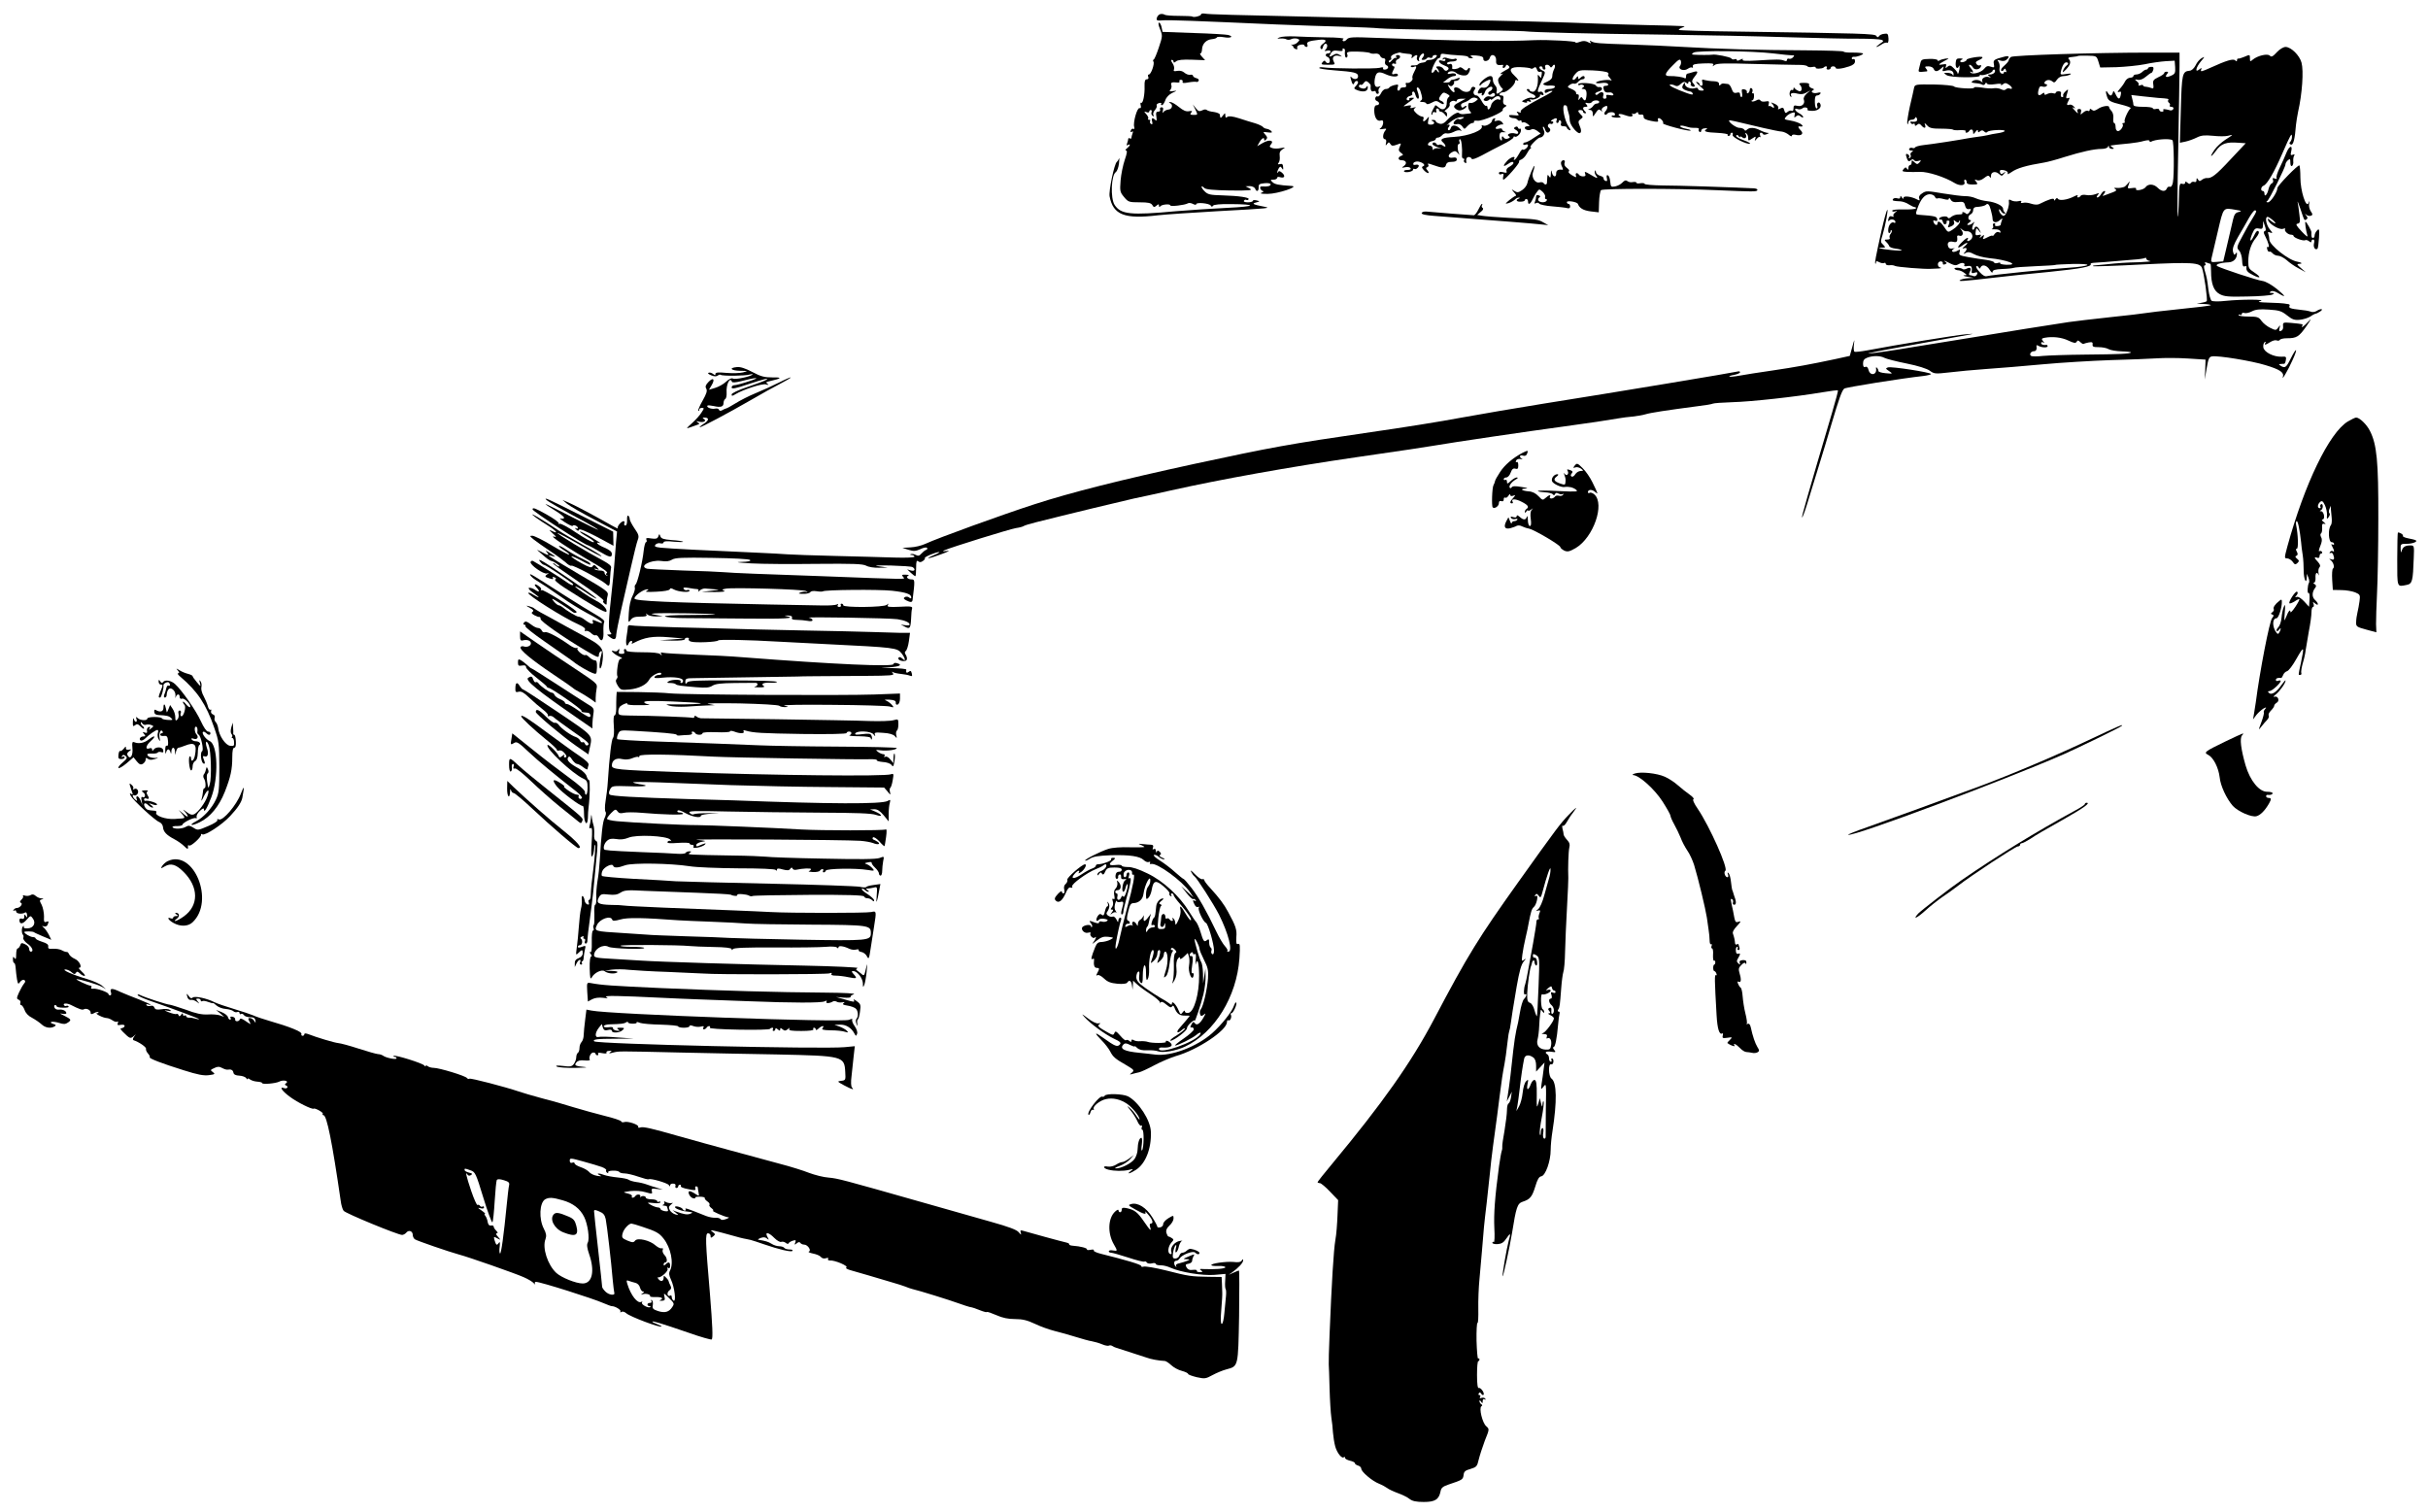 <?xml version="1.0" standalone="no"?>
<!DOCTYPE svg PUBLIC "-//W3C//DTD SVG 20010904//EN"
 "http://www.w3.org/TR/2001/REC-SVG-20010904/DTD/svg10.dtd">
<svg version="1.0" xmlns="http://www.w3.org/2000/svg"
 width="1500pt" height="934pt" viewBox="0 0 1500 934"
 preserveAspectRatio="xMidYMid meet">
<g transform="translate(0,934) scale(0.1,-0.1)"
fill="#000000" stroke="none">
<path d="M7169 9253 c-10 -2 -19 -13 -22 -23 -4 -16 0 -19 32 -16 35 4 209 -3
706 -25 132 -5 319 -12 415 -14 96 -3 195 -7 220 -10 25 -3 227 -8 450 -10
223 -2 423 -6 445 -8 62 -7 387 -15 870 -21 242 -3 584 -10 760 -16 176 -5
374 -10 441 -9 66 0 128 -3 138 -7 15 -6 14 -9 -11 -25 -15 -11 -24 -19 -20
-19 4 0 19 7 32 16 13 9 28 13 34 10 5 -4 9 8 8 26 -2 29 -5 33 -27 29 -14 -1
-28 -8 -32 -15 -6 -8 -10 -8 -16 2 -9 14 -86 16 -861 27 -195 2 -356 7 -359
10 -3 2 6 9 19 14 28 11 47 10 -216 16 -93 2 -228 6 -300 9 -187 8 -651 20
-850 22 -93 1 -269 4 -390 8 -121 3 -330 8 -465 11 -541 12 -706 16 -727 21
-13 2 -23 0 -23 -5 0 -9 -46 -21 -54 -13 -3 2 -40 4 -83 4 -43 0 -82 3 -88 7
-5 4 -17 6 -26 4z"/>
<path d="M7167 9159 c16 -40 15 -44 -8 -113 -13 -39 -27 -73 -32 -74 -4 -2 -5
-8 -1 -13 8 -13 -15 -79 -28 -79 -6 0 -8 -7 -4 -15 3 -9 0 -15 -9 -15 -11 0
-15 -11 -14 -42 2 -53 -10 -110 -21 -103 -4 3 -6 -4 -3 -15 4 -14 1 -20 -7
-18 -15 4 -41 -89 -33 -116 3 -11 1 -16 -5 -12 -5 3 -13 -1 -16 -10 -4 -10 -2
-13 6 -8 8 5 9 2 5 -10 -4 -10 -7 -22 -7 -27 0 -6 -4 -7 -10 -4 -5 3 -10 2
-10 -4 0 -5 -3 -17 -7 -27 -4 -12 -3 -15 5 -10 19 11 14 -5 -5 -20 -10 -7 -13
-14 -6 -14 8 0 6 -17 -8 -57 -11 -32 -23 -90 -26 -128 -5 -66 -4 -72 22 -103
25 -30 30 -32 95 -32 55 0 71 -4 79 -17 8 -14 12 -15 25 -4 13 11 16 11 16 0
0 -9 3 -10 8 -4 8 12 62 17 62 6 0 -9 90 2 107 12 7 5 22 3 33 -3 11 -6 20 -7
20 -2 0 14 81 6 90 -8 5 -9 9 -9 14 -1 5 7 45 11 109 10 168 -1 156 -15 -18
-23 -88 -4 -232 -14 -320 -21 -281 -26 -340 -20 -379 39 -27 42 -21 186 8 203
7 5 16 28 19 53 3 25 3 38 0 30 -3 -8 -9 -17 -13 -20 -16 -11 -51 -180 -45
-213 22 -115 92 -142 300 -117 44 5 208 16 365 25 332 18 338 19 285 29 -63
12 -74 18 -45 25 25 7 25 7 3 13 -13 3 -23 2 -23 -3 0 -5 -14 -9 -31 -9 -18 0
-28 4 -24 10 4 6 10 8 15 5 5 -3 11 -1 14 4 7 11 -60 21 -164 24 -74 2 -88 5
-108 25 -25 25 -25 43 -1 20 10 -9 56 -13 159 -15 127 -1 141 1 120 13 l-25
13 26 1 c15 0 29 -7 33 -15 8 -23 23 -18 22 8 -1 18 5 22 37 25 21 2 37 -1 37
-7 0 -11 -19 -15 -52 -13 -11 1 -15 -3 -12 -13 4 -8 11 -15 18 -16 6 0 2 -4
-9 -9 -14 -6 -3 -8 37 -8 61 0 199 46 148 49 -82 5 -105 10 -119 24 -14 13
-13 15 7 15 12 0 22 5 22 11 0 6 8 8 19 4 27 -8 34 8 11 28 -13 11 -20 12 -24
4 -2 -7 -5 -7 -5 -2 0 6 4 17 9 25 9 13 11 13 20 0 7 -12 9 -10 7 8 -1 17 -6
22 -20 18 -13 -3 -15 -1 -8 8 6 6 9 25 7 41 -3 22 2 33 18 43 19 12 18 12 -11
7 -18 -4 -42 -4 -53 0 -17 6 -19 9 -9 22 23 26 -9 33 -49 10 l-35 -20 12 21
c14 26 31 37 31 21 0 -10 3 -10 12 -1 9 9 8 16 -5 30 -16 18 -16 18 16 14 24
-3 29 -2 21 8 -6 6 -19 13 -28 14 -10 1 -21 7 -24 12 -4 5 -25 15 -47 22 -22
6 -67 20 -100 31 -41 13 -64 15 -72 9 -10 -8 -13 -5 -13 8 -1 18 -1 18 -15 0
-15 -19 -16 -19 -19 6 0 6 -17 13 -36 16 -19 2 -39 7 -44 12 -5 5 -18 5 -29
-2 -17 -8 -24 -6 -39 13 l-19 24 16 -32 c16 -33 15 -33 -11 -33 -21 0 -24 3
-15 14 9 11 6 12 -13 9 -18 -4 -36 4 -63 26 -21 17 -44 31 -53 30 -10 0 -11
-2 -2 -6 21 -8 14 -39 -10 -40 -11 -1 -25 -8 -30 -15 -6 -9 -7 -6 -4 8 4 14 2
21 -8 21 -8 0 -12 -6 -9 -14 3 -7 -2 -13 -12 -13 -13 0 -15 -7 -11 -31 3 -24
2 -29 -7 -20 -17 17 -26 13 -19 -11 3 -14 2 -19 -7 -14 -6 4 -9 12 -6 17 4 5
1 9 -6 9 -7 0 -9 3 -6 7 4 3 -1 15 -10 26 -17 19 -17 20 0 14 9 -4 17 -2 17 3
0 6 4 10 10 10 5 0 7 -6 4 -14 -3 -8 0 -17 7 -22 8 -5 10 -3 5 5 -5 7 0 21 9
31 9 10 14 23 11 28 -3 5 3 12 14 15 11 3 18 1 14 -4 -3 -5 -1 -9 4 -9 6 0 15
14 21 30 6 19 23 36 43 46 31 14 32 15 5 11 -22 -3 -25 -2 -16 9 6 8 9 21 5
29 -5 15 4 19 38 15 10 -1 16 2 13 8 -4 5 1 9 9 9 8 0 13 -6 10 -12 -3 -9 7
-10 37 -4 23 4 45 5 49 3 4 -2 10 1 13 7 4 6 -2 13 -14 16 -12 3 -21 10 -21
15 0 5 -8 8 -17 6 -10 -2 -26 4 -36 13 -11 10 -28 14 -44 11 -21 -4 -25 -2
-20 10 3 9 -1 25 -9 37 -9 12 -11 21 -5 21 6 0 11 -5 11 -11 0 -8 5 -7 16 2
11 9 40 12 98 10 l81 -3 -19 21 c-11 12 -15 21 -10 21 5 0 10 12 10 26 2 34
27 59 61 62 15 1 29 6 31 11 1 4 21 5 43 1 42 -8 64 4 26 14 -12 3 -108 9
-214 12 l-191 7 -6 29 c-3 15 -10 28 -16 28 -6 0 -3 -18 7 -41z"/>
<path d="M7905 9109 c-18 -8 -18 -8 5 -7 14 1 31 -1 37 -5 7 -4 21 -4 30 1 10
5 26 6 37 3 17 -7 17 -8 2 -23 -8 -9 -24 -15 -33 -14 -10 2 -12 1 -5 -1 6 -3
12 -8 12 -13 0 -4 7 -10 14 -13 10 -4 13 -1 10 7 -3 8 4 16 18 19 13 4 25 2
26 -3 2 -6 8 -10 14 -10 6 0 8 7 5 14 -7 17 8 23 71 30 45 5 54 -5 23 -26 -12
-9 -17 -19 -12 -27 6 -9 10 -7 14 8 3 12 10 21 16 21 14 0 14 -23 0 -37 -9 -9
-7 -10 10 -6 12 3 21 1 21 -6 0 -6 -7 -11 -15 -11 -18 0 -20 -17 -3 -22 16 -6
19 -38 3 -38 -7 0 -15 5 -17 11 -2 7 -9 5 -17 -5 -12 -14 -9 -16 33 -16 45 0
46 1 35 21 -13 26 4 42 36 33 19 -5 19 -5 1 7 -15 9 -24 9 -37 0 -27 -16 -31
-14 -17 10 10 16 20 19 46 15 19 -3 30 -1 27 5 -4 5 -1 9 5 9 6 0 10 -6 9 -12
-3 -28 2 -49 11 -43 5 3 7 12 3 20 -4 11 3 15 23 16 51 2 109 -3 119 -9 5 -4
20 -5 33 -3 13 1 25 -4 28 -13 3 -9 13 -16 21 -16 10 0 14 -7 10 -19 -3 -12 1
-22 10 -25 17 -7 8 -26 -13 -26 -8 0 -13 4 -9 9 3 6 -6 7 -22 2 -26 -7 -298
-5 -350 3 -13 2 -23 0 -23 -4 0 -4 39 -10 88 -14 132 -10 152 -15 152 -38 0
-20 -28 -22 -43 -3 -5 6 -5 -1 -1 -15 8 -31 15 -39 21 -22 5 14 23 16 23 3 0
-5 -7 -16 -15 -24 -13 -13 -11 -16 15 -26 36 -12 60 -5 60 18 0 13 -2 13 -9 2
-5 -8 -16 -11 -30 -6 -12 3 -19 11 -15 16 3 6 8 8 12 5 3 -3 11 2 17 11 11 14
15 15 29 4 8 -7 15 -16 14 -19 -3 -27 4 -41 17 -36 8 4 15 1 15 -5 0 -6 5 -11
11 -11 6 0 9 6 6 14 -3 7 0 19 6 25 9 9 8 11 -4 6 -23 -9 -32 10 -25 50 8 42
23 47 70 25 37 -17 81 -17 71 1 -3 4 -12 6 -20 2 -18 -6 -19 1 -5 28 7 13 7
19 0 19 -5 0 -10 5 -10 11 0 6 7 9 14 6 10 -4 13 -1 10 7 -3 7 2 16 10 19 21
8 21 27 0 27 -9 0 -12 -5 -8 -12 4 -7 4 -10 -1 -6 -4 4 -16 -3 -26 -15 -10
-12 -18 -16 -19 -9 0 6 4 12 10 12 5 0 7 6 4 14 -3 9 6 17 25 24 16 6 31 9 33
7 2 -2 20 -5 40 -7 27 -1 35 -6 30 -17 -4 -13 -2 -14 9 -3 17 16 30 15 23 -2
-3 -8 0 -17 7 -22 7 -4 10 -3 6 3 -8 13 19 51 29 41 4 -4 1 -14 -6 -23 -10
-12 -10 -15 3 -15 9 0 18 4 22 10 3 5 12 7 20 3 8 -3 15 0 15 6 0 6 7 11 16
11 14 0 14 -3 4 -15 -7 -8 -23 -15 -36 -15 -13 0 -24 -4 -24 -8 0 -4 -10 -8
-22 -9 -11 -1 -24 -6 -27 -10 -3 -5 -16 -8 -28 -7 -12 1 -20 -2 -17 -7 2 -4
11 -6 19 -2 19 7 19 2 1 -33 -8 -15 -13 -31 -10 -36 7 -12 -19 -35 -34 -30 -7
2 -10 -2 -6 -12 4 -12 0 -16 -15 -16 -12 0 -21 -4 -21 -10 0 -5 -5 -10 -11
-10 -6 0 -8 9 -4 20 6 19 4 20 -22 14 -15 -4 -29 -11 -31 -16 -2 -4 -12 -8
-21 -8 -10 0 -23 -12 -29 -26 -7 -14 -16 -23 -21 -20 -5 3 -11 0 -14 -8 -3 -8
1 -17 9 -20 19 -7 18 -26 -1 -26 -10 0 -15 -10 -15 -31 0 -43 17 -71 39 -64
13 4 17 0 16 -16 -1 -11 -8 -25 -16 -31 -10 -7 -7 -8 14 -5 23 4 25 2 15 -10
-16 -20 -18 -53 -2 -53 7 0 10 -9 7 -22 -4 -19 -3 -20 6 -8 10 13 12 13 21 0
7 -12 15 -13 39 -4 29 11 29 11 19 -12 -9 -20 -8 -27 7 -38 16 -12 16 -13 1
-19 -22 -9 -20 -27 3 -27 28 0 36 -19 15 -35 -17 -12 -16 -13 8 -8 14 3 29 0
32 -6 5 -7 -3 -11 -19 -11 -14 0 -24 -4 -21 -9 7 -11 56 -2 56 11 0 5 4 7 9 4
5 -3 14 1 21 9 12 15 3 21 -23 16 -5 -1 -7 4 -5 11 3 7 16 11 29 10 30 -5 49
-23 31 -29 -10 -4 -9 -9 4 -24 21 -23 42 -25 23 -2 -11 13 -11 17 -1 20 6 3
10 9 6 14 -7 11 -2 11 28 0 58 -21 76 -21 81 -1 4 15 14 20 36 20 21 0 31 5
31 15 0 11 -7 14 -25 11 -31 -6 -34 18 -4 34 17 9 23 8 36 -7 8 -10 11 -12 8
-5 -11 22 -13 62 -3 62 6 0 8 7 4 15 -3 8 -1 15 4 15 9 0 15 -58 12 -102 -1
-10 3 -18 9 -18 5 0 8 -4 4 -9 -3 -5 -1 -13 5 -16 6 -4 10 -3 9 2 -4 20 2 33
15 33 8 0 16 -5 18 -11 2 -7 27 2 63 21 33 18 90 48 128 67 37 18 67 38 67 44
0 5 3 8 8 5 11 -7 37 17 38 36 1 10 -2 16 -6 13 -5 -3 -10 0 -12 7 -3 7 -10 8
-17 3 -11 -6 -10 -10 3 -17 22 -12 20 -31 -3 -23 -25 8 -58 -5 -40 -16 10 -6
9 -10 -5 -15 -11 -4 -21 -2 -27 7 -8 13 -13 5 -10 -14 1 -5 -3 -6 -7 -3 -5 3
-9 16 -8 28 1 18 7 23 26 21 15 -1 18 0 8 3 -10 3 -18 10 -18 15 0 6 -9 7 -20
4 -11 -3 -20 -2 -20 3 0 11 30 26 44 23 5 -1 3 5 -4 14 -8 9 -20 13 -33 9 -14
-4 -17 -3 -12 6 5 8 3 11 -4 9 -7 -3 -13 -9 -13 -14 -1 -16 -38 -37 -54 -31
-8 3 -13 2 -10 -2 15 -25 -79 -63 -172 -68 -72 -4 -91 -14 -67 -34 8 -7 15
-17 15 -22 0 -6 -6 -5 -15 2 -8 6 -19 9 -24 6 -5 -4 -12 -2 -16 4 -8 13 -25
13 -25 0 0 -5 15 -14 33 -20 27 -8 28 -9 5 -6 -15 2 -29 -2 -32 -8 -2 -6 -5
-3 -5 7 -1 9 -8 17 -17 17 -23 0 -11 24 14 28 12 2 22 8 22 13 0 5 6 9 14 9 7
0 19 7 26 15 7 9 20 13 27 11 8 -3 28 1 44 9 16 9 35 13 42 8 9 -5 8 -2 -1 9
-21 26 -53 30 -59 7 -3 -10 -9 -16 -15 -13 -5 3 -4 12 3 20 12 15 0 19 -17 7
-5 -5 6 5 25 22 20 17 47 30 65 31 24 2 26 0 12 -8 -10 -5 -20 -7 -23 -4 -8 7
-33 -13 -33 -26 0 -6 9 -8 20 -5 13 3 25 -2 34 -14 13 -19 13 -19 31 1 10 11
24 20 32 20 8 0 12 4 9 9 -3 4 7 7 22 5 29 -4 164 54 156 67 -2 4 3 12 12 17
14 8 14 10 1 15 -10 3 -13 14 -10 31 4 20 1 26 -11 26 -10 0 -14 5 -11 10 3 6
14 10 23 10 22 0 72 46 72 66 0 8 5 12 10 9 19 -12 10 6 -15 29 -39 36 -25 54
40 51 30 -1 58 -5 62 -8 3 -4 12 -2 19 4 9 7 14 5 19 -10 3 -12 12 -18 20 -15
9 4 12 -1 10 -13 -2 -10 -4 -20 -4 -23 -1 -3 -6 2 -12 10 -8 12 -10 10 -8 -10
3 -48 -12 -89 -32 -87 -10 1 -19 5 -19 9 0 4 -5 8 -11 8 -17 0 1 -21 28 -31
13 -5 22 -13 18 -19 -3 -5 -12 -7 -19 -4 -8 3 -27 -1 -42 -9 -26 -13 -26 -14
-5 -20 11 -3 19 -1 15 4 -3 5 3 6 12 2 13 -5 15 -3 9 7 -5 8 -4 11 3 6 13 -8
63 14 56 25 -3 5 2 6 11 3 11 -5 14 -2 9 9 -3 9 -12 13 -20 10 -20 -7 -18 7
11 69 24 52 24 53 5 62 -21 9 -27 26 -10 26 6 0 10 -4 10 -10 0 -5 5 -10 11
-10 6 0 9 7 5 15 -6 17 19 21 30 4 4 -8 9 -7 15 2 13 21 22 3 10 -19 -6 -12
-11 -30 -11 -42 0 -14 -10 -25 -32 -35 -25 -10 -29 -15 -17 -20 9 -3 20 -5 25
-4 5 1 17 1 27 0 29 -2 9 -21 -22 -21 -17 0 -28 -5 -28 -14 0 -12 5 -13 19 -5
11 6 23 9 28 7 6 -2 -21 -18 -58 -37 -100 -52 -143 -81 -137 -91 4 -6 -2 -7
-12 -3 -15 6 -16 4 -6 -8 10 -13 7 -14 -24 -11 -25 3 -34 1 -29 -7 4 -6 16
-11 26 -11 10 0 22 -5 25 -10 4 -6 11 -8 16 -5 5 4 9 1 9 -5 0 -6 4 -9 9 -6 4
3 17 -1 27 -9 17 -13 18 -14 2 -15 -10 0 -18 -4 -18 -9 0 -13 25 -20 40 -11 8
5 22 2 36 -8 l22 -17 -42 -27 c-22 -16 -47 -28 -53 -28 -7 0 -13 -4 -13 -10 0
-5 7 -7 15 -4 8 4 15 2 15 -4 0 -13 -25 -33 -33 -26 -3 3 -13 -8 -21 -24 -9
-17 -21 -34 -27 -38 -8 -4 -9 -3 -5 4 13 22 -20 12 -42 -11 -28 -30 -28 -42 0
-23 25 18 38 20 38 8 0 -5 -11 -14 -24 -22 -15 -7 -22 -18 -19 -27 4 -11 0
-13 -21 -7 -17 4 -26 2 -26 -6 0 -7 7 -10 16 -6 13 5 15 2 11 -14 -3 -11 -2
-20 1 -20 12 0 102 102 97 111 -3 4 3 10 13 13 10 4 25 19 33 34 8 15 18 30
24 34 6 4 6 8 1 8 -6 0 3 14 19 30 16 17 33 30 38 30 20 0 35 26 25 44 -5 10
-8 20 -5 23 3 2 8 -5 12 -16 7 -23 20 -27 31 -10 3 6 1 15 -6 19 -7 4 -9 13
-6 19 4 6 11 9 16 6 5 -3 11 -1 15 5 3 5 0 10 -7 10 -9 0 -9 3 2 10 22 14 33
12 26 -5 -3 -8 -1 -15 4 -15 6 0 10 5 10 11 0 5 4 8 10 4 5 -3 7 -12 3 -20 -3
-10 2 -15 16 -15 12 0 21 -4 21 -9 0 -5 7 -11 15 -15 11 -4 10 1 -4 22 -26 36
-44 132 -25 132 8 0 15 -4 15 -10 2 -11 5 -25 9 -37 5 -16 7 -28 8 -50 3 -30
52 -87 65 -74 7 7 6 20 -3 41 -11 27 -11 32 5 44 16 11 16 14 1 28 -20 21 -20
28 -1 28 8 0 15 -4 15 -10 0 -5 5 -10 12 -10 9 0 9 3 0 12 -17 17 -15 28 4 28
13 0 14 3 5 14 -10 12 -9 13 7 9 11 -2 23 0 26 6 9 14 46 14 46 1 0 -5 -7 -10
-15 -10 -7 0 -18 -6 -22 -14 -4 -7 -15 -16 -23 -19 -12 -4 -11 -6 3 -6 11 -1
17 -9 17 -23 0 -22 1 -22 18 4 15 23 21 25 32 15 9 -9 11 -9 6 0 -4 7 2 17 14
23 15 8 20 8 20 -3 0 -7 -5 -18 -12 -25 -6 -6 -8 -15 -4 -19 4 -4 10 -3 14 3
11 15 49 14 49 -1 0 -8 -4 -12 -8 -9 -4 2 -10 1 -13 -4 -2 -4 11 -8 31 -9 23
0 31 2 22 8 -22 13 -4 20 25 9 37 -14 59 -13 50 3 -4 6 -4 9 1 5 4 -4 14 -3
22 3 10 9 13 8 13 0 0 -7 8 -11 18 -9 11 2 17 -3 16 -13 -1 -12 12 -19 46 -26
39 -8 47 -7 43 4 -3 7 -1 13 5 13 12 0 33 -25 26 -32 -7 -7 154 -50 169 -45 7
2 -5 7 -25 11 -21 4 -38 11 -38 16 0 5 13 5 30 0 36 -10 34 -10 66 -10 14 0
23 -4 19 -9 -3 -5 -1 -12 5 -16 5 -3 10 0 10 7 0 8 10 15 22 15 16 2 19 0 9
-6 -21 -13 -1 -19 71 -22 37 -2 64 -7 62 -11 -3 -5 0 -8 5 -8 6 0 11 5 11 10
0 6 4 10 10 10 5 0 7 -6 4 -14 -5 -14 88 -60 107 -54 6 2 -12 12 -40 22 -28
10 -48 22 -45 28 4 6 10 5 15 -3 5 -8 9 -10 9 -5 0 5 6 3 14 -3 17 -14 32 2
20 21 -4 7 -3 8 4 4 7 -4 12 -16 12 -28 0 -19 1 -20 25 -4 23 15 24 15 19 -1
-5 -17 -5 -17 9 -1 8 10 17 15 21 11 4 -4 4 0 0 10 -3 9 -2 17 4 17 6 0 12 -4
14 -9 2 -4 12 -5 23 0 15 6 16 8 4 8 -9 1 -30 8 -45 16 -34 18 -66 19 -81 4
-8 -8 -13 -8 -17 0 -4 6 -18 11 -31 11 -20 0 -71 38 -62 46 2 3 27 -3 212 -47
50 -11 100 -22 112 -22 12 -1 32 -10 43 -19 11 -10 20 -13 20 -7 0 7 9 9 23 6
34 -9 53 6 33 26 -17 17 -21 28 -8 26 21 -4 24 3 7 15 -11 7 -39 17 -63 21
-41 7 -42 8 -27 25 9 10 25 20 37 23 16 5 19 2 15 -14 -4 -17 -3 -18 9 -8 11
9 17 9 29 -1 8 -7 15 -8 15 -3 0 5 -11 16 -25 23 -28 15 -35 36 -9 26 9 -4 23
-1 30 5 13 11 38 3 30 -9 -2 -4 12 -7 32 -7 37 0 60 24 46 46 -8 14 -24 0 -17
-16 3 -8 1 -15 -5 -15 -5 0 -10 18 -10 40 -1 28 4 40 13 40 8 0 17 5 21 11 5
8 -1 10 -19 5 -26 -6 -47 8 -25 17 8 4 5 8 -9 12 -12 4 -19 13 -17 20 4 9 -5
13 -31 13 -27 0 -34 -3 -26 -11 18 -18 14 -47 -6 -40 -10 4 -21 11 -25 17 -5
7 -8 7 -8 -2 0 -7 -4 -11 -9 -8 -5 3 -11 -3 -14 -14 -3 -11 0 -23 5 -27 6 -3
8 -1 4 5 -10 16 7 22 40 13 20 -5 37 -3 54 7 l25 14 -24 -21 c-14 -13 -21 -27
-17 -37 9 -25 -12 -45 -40 -38 -20 5 -24 2 -24 -16 0 -12 -4 -18 -10 -15 -6 4
-18 1 -26 -6 -12 -10 -16 -9 -21 9 -4 17 -9 20 -24 12 -14 -8 -17 -7 -13 3 3
8 -7 19 -23 26 -23 10 -26 10 -15 0 16 -17 16 -34 -1 -20 -8 6 -16 8 -20 5 -3
-3 -3 3 0 14 4 16 1 19 -20 15 -14 -3 -28 0 -31 6 -5 8 -13 8 -27 0 -12 -6
-23 -8 -27 -5 -3 3 -1 6 4 6 5 0 10 11 10 25 1 14 -2 22 -7 19 -5 -3 -6 1 -3
9 3 8 1 18 -5 22 -6 3 -11 -1 -11 -9 0 -8 -5 -18 -10 -21 -6 -4 -9 -1 -8 6 2
7 -5 15 -16 17 -15 3 -18 -1 -14 -22 3 -14 1 -26 -3 -26 -5 0 -9 7 -9 16 0 12
-6 15 -21 11 -16 -4 -23 1 -31 24 -5 16 -16 30 -24 30 -8 1 -20 2 -26 3 -7 1
-16 -3 -20 -9 -5 -6 -8 -4 -8 6 0 11 -10 16 -32 17 -18 0 -43 4 -55 7 -18 6
-21 4 -16 -14 3 -12 1 -21 -6 -21 -6 0 -11 4 -11 9 0 5 -8 12 -17 15 -10 3 -2
-8 17 -24 31 -27 32 -30 12 -30 -12 0 -22 5 -22 11 0 6 -7 8 -16 5 -24 -9 -64
4 -64 23 -1 13 -2 13 -12 -3 -8 -15 -7 -21 8 -30 11 -5 25 -10 33 -11 8 0 16
-6 18 -12 4 -10 -5 -9 -34 1 -75 27 -118 49 -106 53 7 2 20 0 29 -5 13 -7 23
-5 37 9 15 14 24 16 34 8 9 -9 13 -8 13 0 0 7 5 9 10 6 6 -4 8 -10 5 -15 -3
-4 2 -10 10 -14 18 -6 20 5 4 21 -9 9 -6 19 10 39 25 31 22 39 -11 28 -13 -4
-27 -8 -33 -9 -5 0 -9 -8 -9 -18 1 -9 -3 -14 -9 -10 -11 7 -58 14 -94 13 -34
0 -28 17 21 66 36 37 45 42 50 28 3 -9 1 -22 -4 -30 -18 -21 22 -37 47 -19 11
8 24 11 28 7 3 -4 5 0 3 8 -2 12 11 16 65 18 54 2 67 0 61 -10 -6 -10 -5 -10
8 0 13 11 63 12 240 7 123 -3 246 -6 275 -6 28 1 54 -3 58 -8 3 -5 17 -8 31
-5 14 3 23 1 21 -3 -6 -10 40 -9 50 0 10 11 25 8 18 -3 -3 -5 1 -10 9 -10 9 0
16 5 16 10 0 6 7 10 15 10 8 0 15 -4 15 -9 0 -10 38 -7 85 9 24 8 35 18 35 31
0 11 -4 17 -10 14 -5 -3 -10 -1 -10 5 0 6 6 10 13 9 17 -2 57 12 57 20 0 3
-27 6 -60 6 -33 -1 -60 2 -60 6 0 4 -105 7 -232 8 -294 1 -559 9 -758 21 -85
5 -234 12 -330 15 -192 6 -221 8 -240 20 -9 6 -11 4 -5 -4 6 -10 3 -11 -15 -1
-15 8 -30 9 -51 1 -16 -6 -28 -7 -25 -3 4 8 -170 17 -251 14 -198 -9 -432 -6
-978 14 -150 6 -172 5 -184 -9 -7 -9 -18 -14 -23 -11 -6 4 -5 9 2 14 7 4 -41
9 -106 9 -65 1 -153 4 -194 6 -41 2 -84 -1 -95 -6z m3050 -99 c55 -7 108 -12
117 -12 14 1 15 -2 5 -12 -6 -8 -18 -11 -24 -9 -7 3 -13 0 -13 -7 0 -8 -6 -9
-17 -5 -21 9 -45 9 -171 1 -66 -4 -91 -2 -86 5 4 8 0 7 -15 0 -13 -7 -21 -8
-21 -2 0 6 -6 8 -14 5 -8 -3 -17 -1 -20 5 -6 9 -101 28 -118 23 -9 -2 -86 -2
-112 0 -16 1 -17 3 -3 13 20 14 358 11 492 -5z m-1942 -12 c31 -1 57 -5 57
-10 0 -4 8 -8 18 -8 15 0 15 2 2 10 -11 8 -3 9 30 7 33 -3 45 -8 44 -20 -2
-22 34 -17 40 6 8 30 41 17 39 -16 -2 -26 6 -32 36 -28 7 2 10 -2 6 -8 -3 -6
-2 -11 4 -11 5 0 11 6 14 13 3 9 7 9 17 0 10 -9 6 -15 -19 -27 -17 -9 -31 -19
-31 -22 0 -3 6 -2 13 1 6 4 2 -2 -11 -13 -18 -17 -20 -25 -13 -45 6 -14 15
-28 21 -32 8 -5 5 -11 -7 -21 -25 -18 -32 -17 -26 5 2 10 -1 24 -9 32 -7 8
-13 20 -14 27 -2 28 -5 32 -18 32 -18 0 -66 -39 -66 -53 0 -8 3 -8 8 -2 10 14
53 37 59 32 2 -3 0 -15 -7 -26 -10 -20 -23 -26 -44 -22 -10 2 -26 -18 -26 -33
0 -4 7 -5 16 -2 8 3 12 2 9 -4 -3 -6 -2 -10 3 -10 5 0 12 9 15 19 6 25 47 48
47 27 0 -7 -7 -17 -16 -20 -8 -3 -12 -11 -9 -16 5 -8 11 -8 20 0 8 7 15 7 19
1 8 -13 -11 -24 -30 -17 -9 3 -22 0 -29 -8 -12 -12 -12 -15 -1 -19 7 -3 19 0
25 6 6 6 11 7 11 2 0 -4 9 0 19 9 19 18 41 15 41 -5 0 -6 -4 -7 -10 -4 -13 8
-44 -15 -48 -35 -5 -24 -22 -36 -22 -16 0 9 -4 15 -9 12 -4 -3 -17 10 -27 29
-10 19 -24 35 -31 35 -18 0 -26 19 -14 34 9 10 8 15 -3 19 -8 3 -16 -2 -19
-14 -6 -22 -43 -23 -65 -1 -19 17 -45 16 -38 -3 9 -25 -11 -17 -30 13 -11 17
-12 23 -3 16 11 -9 17 -9 26 1 6 7 9 16 6 19 -4 3 1 6 10 6 9 0 19 5 23 12 5
8 2 9 -12 4 -10 -5 -25 -9 -31 -9 -7 0 -13 -4 -13 -9 0 -4 -10 -8 -22 -8 l-23
0 25 20 c14 11 33 20 43 20 10 0 15 5 11 11 -3 6 -17 8 -31 4 -16 -4 -22 -2
-18 5 8 13 38 13 52 -1 6 -6 24 -13 40 -15 22 -2 31 2 40 21 11 24 1 36 -12
14 -5 -7 -13 -5 -24 5 -10 9 -21 13 -25 9 -9 -10 -46 -14 -45 -5 4 21 -3 31
-16 26 -8 -4 -15 -1 -15 5 0 6 14 11 30 11 17 0 30 5 30 11 0 6 -7 9 -15 5 -8
-3 -26 -1 -40 4 -16 6 -27 6 -31 -2 -4 -7 -3 -8 4 -4 7 4 12 2 12 -4 0 -7 -8
-9 -20 -5 -33 10 -23 -15 10 -28 32 -12 37 -21 19 -33 -7 -4 -16 1 -21 10 -5
9 -19 16 -30 16 -17 0 -19 -3 -10 -12 7 -7 12 -17 12 -22 0 -6 -5 -4 -10 4 -9
13 -11 13 -19 0 -6 -8 -12 -12 -15 -9 -10 9 28 89 42 89 6 0 12 7 12 16 0 12
7 14 28 10 15 -3 53 -6 85 -8z m920 -107 c6 -6 7 -11 2 -11 -4 0 0 -10 11 -22
10 -12 14 -18 7 -15 -15 9 -93 -3 -93 -14 0 -4 15 -5 34 -2 19 3 36 1 40 -6 4
-7 -1 -11 -12 -11 -15 0 -19 -5 -15 -20 5 -19 14 -24 40 -21 6 1 15 -4 19 -10
5 -8 -1 -10 -20 -7 -20 4 -26 2 -22 -8 3 -8 -1 -14 -10 -14 -11 0 -13 6 -9 20
7 22 -13 28 -32 9 -7 -7 -13 -7 -17 -1 -3 5 6 13 20 16 14 4 23 12 21 19 -2 7
-10 11 -17 9 -7 -2 -17 3 -21 10 -9 15 -109 21 -109 7 0 -6 5 -7 10 -4 6 3 15
3 21 -1 8 -4 7 -9 -2 -15 -11 -7 -10 -9 4 -9 16 0 22 -17 17 -50 -3 -23 -10
-26 -21 -10 -8 13 -10 13 -20 0 -9 -12 -10 -11 -6 7 3 14 0 21 -7 20 -6 -1
-10 3 -9 9 1 7 -11 17 -28 24 -27 11 -28 14 -12 25 9 7 22 11 28 8 7 -2 18 3
25 12 7 8 19 15 26 15 8 0 14 5 14 10 0 14 -13 13 -28 -2 -9 -9 -12 -9 -12 3
-1 11 -4 10 -14 -4 -8 -10 -17 -14 -20 -8 -3 5 4 21 16 34 21 24 27 25 107 22
46 -2 88 -8 94 -14z m-1158 -113 c14 -43 14 -53 2 -60 -8 -5 -4 -8 10 -8 12 0
23 -4 25 -10 2 -6 15 -4 32 5 26 14 31 14 52 0 14 -9 24 -11 24 -5 0 6 -7 13
-15 16 -18 7 -19 15 -2 38 12 16 17 17 37 6 16 -9 19 -14 10 -20 -7 -4 -12
-19 -12 -34 0 -38 -23 -53 -48 -31 -11 10 -21 16 -23 14 -21 -35 -27 -52 -23
-57 3 -3 6 0 6 7 0 7 7 11 14 8 10 -4 13 -1 9 9 -3 7 0 14 6 14 6 0 11 -4 11
-10 0 -5 5 -10 11 -10 7 0 18 -8 25 -17 13 -17 13 -17 14 0 0 9 -6 17 -12 17
-7 0 -2 7 10 16 13 9 21 22 18 29 -5 14 20 29 35 19 5 -3 9 0 9 5 0 6 12 11
28 11 l27 0 -30 -16 c-46 -23 -51 -32 -30 -48 14 -10 25 -11 42 -3 13 6 23 15
23 20 0 5 -6 4 -14 -2 -10 -9 -15 -8 -19 3 -4 10 2 17 16 22 12 3 30 13 39 21
10 9 25 13 35 8 17 -6 17 -7 -2 -21 -11 -8 -25 -12 -32 -10 -17 7 -17 -36 -1
-52 9 -9 9 -12 -2 -13 -8 -1 -25 -3 -38 -4 -12 -1 -25 2 -28 6 -7 11 -43 -10
-74 -43 -18 -20 -31 -26 -47 -22 -13 4 -23 10 -23 15 0 5 -8 9 -17 8 -11 0
-13 -3 -5 -6 20 -8 14 -23 -9 -23 -18 0 -20 4 -15 28 6 24 5 25 -7 10 -17 -22
-31 -23 -23 -3 3 9 0 15 -9 15 -8 0 -25 10 -36 21 -17 17 -19 23 -8 31 10 6 7
7 -10 3 -17 -5 -21 -4 -16 5 6 10 1 11 -21 7 -27 -6 -28 -6 -9 8 61 44 58 41
36 41 -11 0 -17 -4 -15 -8 3 -4 0 -8 -5 -8 -19 0 -12 22 9 27 11 3 18 9 15 13
-3 5 -1 11 4 14 5 3 12 -5 15 -19 4 -14 11 -25 16 -25 9 0 7 21 -5 53 -4 9 -3
17 3 17 5 0 13 -10 17 -22z"/>
<path d="M14066 9017 c-25 -27 -34 -31 -43 -21 -14 15 -76 0 -105 -24 -16 -14
-18 -13 -18 6 0 26 0 26 -37 10 -15 -6 -31 -11 -35 -10 -5 1 -8 -3 -8 -10 0
-8 -3 -9 -11 -1 -12 12 -53 0 -154 -46 -51 -23 -62 -26 -57 -13 5 15 4 15 -11
3 -29 -23 -21 12 10 50 25 29 26 31 5 20 -13 -7 -30 -27 -38 -45 -10 -19 -24
-32 -37 -33 -45 -4 -48 -19 -54 -238 l-6 -207 34 7 c19 4 50 15 70 25 28 14
48 16 101 11 36 -4 77 -4 92 0 14 4 26 6 26 5 0 -2 -19 -15 -43 -30 -23 -15
-52 -42 -65 -60 -33 -48 -27 -55 8 -8 32 45 63 56 140 50 l44 -3 -95 -101
c-90 -97 -118 -118 -147 -114 -8 0 -20 -4 -29 -11 -12 -10 -16 -10 -24 2 -7
11 -9 11 -9 -3 0 -11 -5 -15 -14 -12 -8 3 -17 0 -21 -6 -5 -8 -11 -8 -21 1
-11 9 -14 9 -14 0 0 -7 -8 -10 -18 -7 -17 6 -19 -2 -21 -96 -1 -57 -5 -105 -7
-108 -3 -2 -2 187 3 420 4 234 8 463 8 510 l0 85 -185 0 c-329 0 -844 -16
-857 -27 -7 -6 -13 -15 -13 -20 0 -5 -12 -20 -27 -33 -16 -13 -24 -27 -20 -31
4 -5 12 -3 16 5 6 10 10 9 14 -4 4 -9 3 -13 -3 -10 -6 3 -10 2 -10 -4 0 -6 -7
-8 -15 -5 -10 4 -14 16 -12 33 3 14 -1 32 -7 40 -9 11 -7 13 12 7 14 -5 29 -3
37 4 23 19 18 28 -12 20 -65 -17 -70 -21 -65 -46 4 -22 2 -23 -19 -16 -19 7
-27 4 -41 -13 -19 -24 -75 -38 -85 -22 -3 6 -1 7 5 3 17 -11 14 5 -5 26 -9 10
-11 18 -5 18 6 0 15 -7 20 -16 10 -19 43 -15 50 5 3 8 0 11 -6 8 -5 -4 -15 -1
-21 7 -8 10 -5 16 15 25 15 6 24 14 21 18 -9 8 -97 -7 -97 -16 0 -5 -9 -11
-20 -14 -22 -6 -28 8 -7 16 6 3 1 6 -13 6 -22 1 -26 -4 -28 -29 -2 -30 12 -41
21 -17 3 6 4 0 3 -16 -2 -15 -6 -29 -9 -32 -4 -3 -5 -2 -3 1 2 3 -7 16 -21 30
-21 21 -27 23 -41 12 -13 -11 -15 -11 -10 3 5 13 1 15 -20 11 -32 -6 -28 1 13
23 29 15 29 15 5 13 -14 -2 -31 -7 -37 -11 -7 -5 -13 -4 -13 1 0 5 -23 9 -50
8 -46 -1 -51 -4 -56 -26 -3 -14 -8 -32 -10 -41 -3 -11 2 -15 18 -13 13 1 27 3
32 3 5 1 3 8 -4 16 -11 13 -8 15 14 15 15 0 29 -7 32 -15 8 -20 23 -19 46 2
18 16 18 16 12 -2 -6 -15 -4 -17 15 -12 30 8 51 -1 50 -22 0 -10 -2 -11 -6 -3
-2 6 -17 12 -31 12 -26 0 -26 0 -6 -14 24 -17 216 -18 206 -2 -3 5 -1 6 5 3
12 -7 73 14 73 25 0 4 4 8 10 8 5 0 7 -7 4 -15 -4 -8 -16 -15 -28 -15 -18 0
-19 -2 -6 -11 12 -9 12 -10 -4 -5 -22 7 -49 -11 -39 -28 5 -7 2 -7 -8 1 -15
12 -43 12 -55 0 -7 -7 -6 -8 32 -12 12 -1 26 -5 32 -9 6 -3 13 0 16 6 4 9 8 9
11 2 4 -7 22 -8 50 -4 31 5 42 3 38 -4 -4 -6 0 -5 9 2 14 11 20 11 37 0 23
-14 29 -33 7 -25 -7 3 -18 1 -24 -5 -7 -7 -16 -6 -30 1 -10 5 -30 8 -43 6 -13
-3 -48 -1 -76 4 -29 4 -50 4 -47 0 7 -11 -117 -4 -124 7 -4 5 -60 11 -124 12
-114 1 -118 1 -123 -21 -2 -12 -14 -64 -26 -115 -11 -50 -18 -98 -16 -105 3
-7 6 -5 6 6 1 10 9 17 20 17 11 0 21 5 23 12 3 7 7 6 11 -5 6 -16 -8 -23 -36
-18 -5 1 -6 -3 -2 -9 3 -6 11 -8 16 -5 5 4 9 1 9 -6 0 -8 3 -9 14 0 10 9 16 8
26 -4 17 -20 31 -19 23 3 -5 14 -3 14 13 -3 15 -17 32 -20 87 -20 38 0 71 -3
73 -6 2 -3 21 -5 44 -3 22 1 38 -2 34 -7 -3 -5 -1 -9 5 -9 5 0 13 5 16 10 10
16 25 12 25 -7 0 -15 2 -14 15 3 10 13 14 14 15 5 0 -10 3 -11 13 -2 10 8 17
7 26 -2 7 -7 14 -8 19 -2 8 12 114 17 107 5 -2 -4 -21 -10 -42 -13 -21 -3 -49
-8 -63 -12 -14 -3 -41 -8 -60 -10 -19 -2 -46 -7 -60 -9 -50 -10 -225 -37 -274
-42 -28 -3 -52 -10 -54 -14 -2 -5 -9 -7 -17 -4 -7 3 -16 1 -20 -5 -3 -6 2 -11
12 -11 14 0 15 -2 4 -9 -7 -5 -11 -13 -7 -19 3 -6 1 -14 -5 -18 -7 -4 -9 -3
-5 4 3 6 1 14 -5 17 -15 10 -18 3 -8 -24 7 -18 12 -21 23 -12 10 9 16 9 21 1
4 -6 16 -8 27 -4 18 5 19 4 7 -9 -13 -14 -16 -13 -31 0 -16 15 -18 15 -18 0 0
-10 -4 -17 -10 -17 -5 0 -10 -8 -10 -17 0 -14 -2 -15 -9 -5 -6 10 -10 10 -21
-3 -11 -13 -8 -15 21 -17 19 -1 55 -1 81 0 49 2 156 -33 214 -69 33 -20 69
-16 60 7 -3 8 -1 14 4 14 6 0 10 -7 10 -15 0 -11 11 -15 36 -15 33 0 35 2 23
17 -12 15 -12 16 4 10 12 -5 28 0 45 13 20 16 27 18 34 8 5 -10 8 -8 8 5 0 25
27 32 49 13 17 -15 19 -15 32 1 13 16 12 17 -2 5 -14 -10 -18 -10 -23 3 -3 9
0 15 8 15 26 0 46 -12 39 -23 -4 -6 7 -2 23 9 35 25 90 41 204 60 19 3 76 18
125 34 106 33 183 50 230 50 18 0 36 6 38 13 4 10 6 10 6 0 1 -7 9 -13 19 -13
14 0 15 2 2 10 -8 5 -13 10 -10 11 7 2 53 7 117 13 28 3 68 9 87 15 23 6 36 6
36 0 0 -6 4 -8 8 -5 25 15 114 22 133 10 10 -6 12 -214 3 -262 -4 -19 -11 -29
-19 -26 -7 3 -15 -2 -18 -10 -9 -22 -33 -20 -57 4 -24 24 -59 26 -75 3 -12
-17 -68 -26 -58 -9 3 5 -8 7 -25 4 -29 -4 -30 -3 -21 21 9 25 9 25 -6 6 -9
-11 -20 -21 -25 -21 -6 -1 -13 -3 -17 -4 -5 -1 -17 -2 -28 -1 -15 1 -17 0 -7
-7 11 -7 7 -12 -15 -20 -15 -5 -37 -14 -48 -18 -18 -7 -18 -6 -6 9 8 11 9 17
3 17 -6 0 -16 -9 -22 -20 -6 -11 -16 -20 -22 -20 -7 0 -6 5 2 15 11 14 10 14
-15 5 -16 -6 -41 -8 -56 -5 -15 3 -30 1 -34 -4 -3 -6 -11 -11 -16 -11 -6 0 -7
5 -3 11 3 6 -8 3 -25 -6 -40 -20 -89 -27 -97 -13 -4 6 -10 5 -15 -3 -6 -10 -9
-11 -9 -2 0 12 -32 2 -92 -28 -10 -5 -30 -4 -48 2 -17 6 -39 9 -50 6 -13 -3
-18 -1 -13 6 4 6 -2 8 -17 4 -13 -3 -32 -1 -42 4 -16 9 -19 7 -17 -8 3 -21 -9
-62 -23 -80 -8 -10 -13 -9 -24 2 -8 7 -14 20 -14 27 0 8 4 7 11 -4 5 -10 15
-18 22 -18 8 0 8 3 2 8 -5 4 -10 14 -10 22 0 19 -49 42 -98 47 -22 2 -53 10
-71 18 -17 8 -47 14 -66 13 -19 0 -81 8 -137 17 -95 16 -104 17 -127 1 -17
-10 -23 -22 -19 -32 5 -14 3 -15 -14 -6 -34 18 -83 24 -83 10 0 -9 -3 -8 -10
2 -7 11 -10 12 -10 2 0 -9 -7 -11 -19 -7 -11 3 -22 1 -26 -5 -6 -10 0 -12 46
-14 14 -1 38 -9 52 -19 14 -9 31 -17 37 -17 6 0 9 -4 6 -8 -2 -4 -36 -7 -75
-6 -42 1 -71 -2 -71 -8 0 -6 8 -7 18 -4 16 6 16 5 0 -7 -10 -8 -14 -18 -10
-22 4 -5 0 -6 -10 -2 -11 4 -18 -1 -21 -15 -4 -15 -3 -18 5 -10 12 12 38 5 38
-10 0 -5 -4 -7 -8 -4 -14 9 -33 -11 -36 -38 -2 -14 1 -26 5 -26 5 0 9 5 9 12
0 6 3 8 6 5 4 -4 1 -13 -5 -21 -7 -8 -10 -20 -6 -26 3 -6 -3 -10 -15 -10 -19
0 -20 -2 -7 -15 9 -8 17 -20 19 -26 2 -6 19 -13 38 -15 18 -2 36 -7 39 -10 3
-3 -25 -3 -64 1 -70 7 -98 15 -56 15 20 0 21 1 7 16 -19 18 -19 19 -5 64 17
56 37 162 28 153 -4 -4 -20 -62 -35 -128 -37 -169 -43 -199 -38 -204 2 -2 4 1
4 8 0 9 5 9 20 1 11 -6 25 -8 30 -5 6 3 10 1 10 -5 0 -6 10 -10 23 -9 12 2 27
0 34 -4 10 -7 186 -21 223 -18 8 0 29 1 45 2 18 1 23 4 12 6 -21 5 -19 38 3
38 8 0 14 -5 13 -12 -2 -7 4 -10 13 -6 13 5 13 8 2 15 -16 12 -2 7 35 -12 23
-11 32 -11 48 -2 20 13 43 7 34 -8 -3 -5 6 -7 20 -4 24 4 30 -3 26 -34 -2 -10
4 -12 18 -7 16 5 20 3 15 -10 -4 -9 -13 -14 -21 -11 -8 3 -19 6 -24 6 -6 0 -6
7 0 19 13 23 4 33 -19 21 -10 -5 -20 -6 -24 -3 -10 10 -57 12 -51 2 4 -5 14
-9 23 -9 9 0 26 -7 36 -15 20 -15 20 -15 0 -16 -10 -1 -1 -5 21 -9 l40 -7 -35
-2 c-19 -1 -42 -6 -50 -11 -16 -10 9 -9 215 15 66 8 217 24 335 35 197 20 265
33 256 49 -2 3 6 6 17 7 20 1 81 5 251 20 33 2 63 7 68 10 4 3 8 1 8 -5 0 -5
10 -12 23 -14 12 -2 -16 -5 -63 -7 -89 -2 -132 -5 -215 -14 -27 -3 -56 -5 -64
-6 -8 0 -12 -2 -10 -5 3 -2 139 2 304 11 306 15 356 12 369 -22 13 -34 36
-198 29 -205 -4 -4 -24 -9 -43 -12 -26 -3 -21 -4 19 -5 30 -1 52 -5 49 -8 -3
-3 -91 -14 -194 -24 -104 -11 -200 -22 -214 -25 -14 -3 -110 -14 -215 -25
-104 -11 -219 -25 -255 -30 -109 -16 -444 -70 -465 -74 -11 -2 -83 -14 -160
-26 -77 -12 -230 -37 -340 -55 -110 -19 -229 -36 -265 -39 -36 -3 59 16 210
43 151 27 313 56 360 65 84 15 84 15 20 10 -58 -5 -421 -64 -605 -99 -38 -7
-74 -11 -78 -8 -5 3 -6 24 -3 47 4 34 3 31 -10 -16 l-16 -57 -91 -20 c-146
-31 -242 -49 -392 -71 -77 -11 -166 -25 -198 -31 -33 -6 -61 -8 -63 -6 -3 3
11 8 31 11 19 4 35 11 35 16 0 5 -6 7 -12 5 -15 -5 -771 -131 -1208 -200 -162
-26 -389 -65 -505 -86 -115 -22 -365 -62 -555 -89 -509 -74 -616 -94 -1090
-196 -456 -99 -762 -176 -990 -250 -198 -64 -593 -207 -675 -245 -22 -10 -62
-20 -90 -21 l-50 -3 38 -12 c32 -10 44 -9 73 4 18 9 37 13 41 8 5 -4 2 -10 -6
-13 -7 -2 -20 -13 -29 -23 -12 -14 -20 -15 -34 -8 -11 6 -24 8 -31 5 -7 -2 -4
-5 6 -5 9 -1 17 -5 17 -10 0 -6 -51 -8 -122 -6 -68 2 -233 7 -368 10 -135 3
-267 8 -295 10 -27 2 -111 7 -185 10 -282 12 -557 26 -598 31 -35 4 -41 8 -32
19 6 7 20 11 30 8 11 -3 20 0 20 6 0 7 20 9 63 4 34 -3 60 -3 57 0 -3 3 -34 8
-70 10 -50 4 -65 9 -70 23 -6 17 -7 17 -13 -1 -6 -14 -15 -16 -43 -12 -29 5
-35 3 -30 -8 3 -8 2 -15 -3 -15 -4 0 -11 -24 -14 -52 -7 -71 -39 -201 -50
-209 -5 -4 -7 -13 -5 -20 3 -8 -4 -31 -14 -51 -12 -22 -21 -64 -23 -104 -4
-62 -3 -65 11 -45 12 16 25 21 60 21 33 0 43 3 38 13 -6 9 -4 9 7 -1 7 -6 31
-11 53 -11 l41 2 -40 7 c-37 7 -38 7 -10 10 46 4 369 -1 374 -6 2 -2 -70 -4
-160 -4 -102 0 -159 -4 -150 -9 8 -5 60 -10 115 -10 56 0 226 -2 379 -3 248
-3 322 2 255 15 -15 3 -12 4 8 4 22 -1 30 -5 27 -14 -4 -9 5 -13 30 -13 19 0
49 -3 66 -6 19 -4 31 -2 31 4 0 6 -10 13 -22 15 -36 7 503 -2 547 -9 45 -7 75
-20 75 -33 0 -5 -12 -6 -28 -4 l-27 4 25 -13 c31 -17 36 -10 39 50 1 26 3 54
6 62 4 13 -8 15 -76 11 -67 -3 -80 -1 -74 10 6 11 5 12 -6 2 -16 -16 -269 -18
-269 -3 0 6 -5 10 -11 10 -5 0 -7 -4 -4 -10 3 -5 -1 -10 -10 -10 -10 0 -13 5
-9 12 5 7 3 8 -6 3 -7 -4 -47 -7 -89 -6 -42 1 -188 4 -326 6 -619 12 -835 21
-835 37 0 18 58 59 82 57 7 0 4 -5 -7 -10 -14 -6 5 -8 60 -5 47 2 81 8 83 15
3 8 9 8 25 -1 28 -15 97 -21 97 -8 0 5 -6 7 -14 4 -8 -3 -17 0 -22 7 -5 9 2
11 32 6 21 -4 45 -7 52 -7 7 0 10 -6 7 -12 -4 -7 -1 -6 7 2 7 8 22 14 33 14
11 -1 38 -3 60 -5 35 -2 33 -3 -20 -9 l-60 -7 80 -1 c47 0 72 3 60 7 -17 7
-16 9 10 14 47 8 478 -4 495 -15 13 -8 13 -9 0 -5 -8 2 -24 1 -35 -4 -16 -6
-12 -8 17 -8 20 -1 40 4 44 10 4 7 20 9 39 6 18 -3 35 -3 38 -1 10 10 343 13
428 4 89 -10 119 -21 119 -42 0 -7 -5 -7 -13 0 -7 6 -18 7 -26 3 -11 -7 -9
-11 7 -20 27 -14 38 -14 40 2 15 121 15 127 -6 127 -24 0 -38 16 -20 23 7 3 0
6 -16 6 -24 1 -27 -1 -16 -14 13 -16 51 -16 -505 5 -143 5 -330 12 -415 15
-85 3 -173 8 -195 10 -22 2 -132 7 -245 10 -113 4 -213 9 -222 11 -54 15 21
56 86 48 32 -5 52 -2 68 8 19 12 63 14 247 11 133 -2 229 -7 235 -13 7 -7 -11
-11 -55 -12 -41 -1 -20 -4 61 -9 69 -4 251 -5 404 -3 229 2 284 0 307 -11 16
-9 51 -14 81 -13 l53 1 -55 8 c-38 5 -17 6 71 5 69 -2 131 -6 137 -10 21 -13
13 -28 -10 -21 l-23 7 22 -21 c12 -11 25 -21 28 -21 3 0 5 23 5 51 0 40 3 49
13 41 8 -7 17 -7 29 2 10 7 15 15 12 18 -6 6 70 38 89 37 6 0 -8 -9 -33 -19
-66 -28 -34 -24 46 6 46 17 57 23 34 20 -26 -4 -30 -3 -15 4 42 19 404 131
441 137 22 3 44 9 49 13 6 4 39 14 75 23 182 46 563 138 606 147 27 5 130 28
229 50 309 69 733 145 1145 205 342 50 386 56 470 70 134 23 597 91 805 119
174 24 269 38 350 52 17 3 53 8 80 10 28 3 64 9 80 14 33 10 124 24 329 51 44
5 83 12 88 15 5 3 59 7 121 9 115 3 389 33 555 61 52 9 95 14 97 12 2 -2 -14
-62 -35 -133 -154 -521 -190 -648 -187 -652 3 -2 17 35 32 84 15 48 46 151 70
228 24 77 60 196 80 265 46 155 64 207 79 219 10 8 353 63 489 78 26 3 47 9
47 12 0 10 -245 48 -266 41 -16 -6 -15 -8 7 -23 24 -17 24 -17 -21 -13 -25 2
-45 8 -45 14 0 6 -4 14 -8 19 -5 4 -8 4 -7 -2 9 -41 -36 -51 -46 -11 -4 16
-11 23 -20 19 -10 -4 -14 3 -14 21 0 19 7 29 26 36 34 13 80 13 106 -1 11 -6
72 -22 137 -35 70 -14 127 -32 144 -45 26 -19 33 -20 120 -10 51 6 153 16 227
21 74 5 232 18 350 29 118 11 307 22 420 26 113 3 241 8 285 11 44 3 130 3
191 -1 l110 -7 -2 -61 -3 -62 12 70 c10 59 15 70 33 73 40 6 246 -28 330 -54
90 -27 116 -45 108 -72 -11 -31 32 41 59 102 35 76 27 86 -10 12 -28 -57 -36
-63 -63 -46 -13 9 -13 10 0 11 8 1 18 1 21 1 4 -1 9 9 11 22 4 22 1 24 -26 22
-49 -2 -109 28 -113 58 -2 13 2 28 8 32 8 4 9 3 5 -4 -10 -16 0 -15 29 4 14 9
31 14 40 11 8 -4 17 -2 20 3 4 6 23 10 43 10 61 0 75 9 120 73 32 46 35 54 13
30 -28 -31 -49 -44 -37 -25 6 9 4 10 -70 17 -49 4 -51 3 -49 -20 2 -14 -3 -26
-12 -29 -12 -5 -14 -1 -10 16 6 22 5 22 -8 4 -13 -18 -16 -18 -49 -2 -19 9
-43 28 -54 43 -17 24 -26 27 -81 27 -33 0 -61 4 -61 9 0 4 5 5 10 2 6 -3 10
-1 10 5 0 7 7 9 16 6 8 -3 29 1 46 10 23 12 49 15 105 11 64 -4 79 -9 113 -36
31 -25 46 -30 77 -27 22 2 51 11 66 20 14 10 30 18 34 18 4 0 17 7 28 14 24
17 2 19 -24 2 -10 -6 -26 -8 -37 -3 -11 4 -39 9 -64 11 -57 6 -73 11 -65 24 3
5 -1 11 -9 11 -9 1 -20 3 -26 4 -5 1 -47 4 -92 5 -62 2 -75 4 -53 10 41 11
-117 11 -215 1 -44 -5 -80 -4 -87 1 -6 5 -15 35 -19 66 -8 66 -10 76 -23 120
-6 21 -6 32 0 32 6 0 7 5 3 12 -5 8 -2 9 10 5 10 -4 20 -7 22 -7 2 0 4 -21 4
-47 0 -77 17 -121 53 -140 27 -15 54 -18 171 -15 76 1 146 7 155 12 14 8 14 9
-4 10 -15 0 -17 2 -6 9 9 6 25 2 45 -10 53 -32 49 -21 -8 26 -33 26 -68 46
-88 49 -34 4 -257 78 -280 92 -15 10 20 21 69 23 32 1 53 23 53 53 0 10 -2 10
-9 0 -6 -10 -10 -7 -15 12 -5 20 3 43 32 94 22 37 51 88 66 115 15 26 31 47
36 47 14 0 13 -6 -13 -48 -13 -20 -41 -69 -62 -109 -37 -68 -38 -73 -22 -91
10 -10 18 -37 19 -61 1 -30 5 -40 15 -37 7 3 12 2 12 -2 -4 -23 5 -34 41 -52
49 -25 52 -13 5 18 -31 20 -35 27 -35 65 0 60 17 111 47 147 17 21 22 35 16
41 -7 7 -16 -2 -27 -26 -23 -47 -32 -39 -12 10 14 32 20 37 41 33 21 -5 25 -1
26 21 l1 26 10 -29 c8 -22 8 -31 0 -34 -9 -3 -8 -11 2 -30 21 -41 30 -76 18
-68 -6 4 -8 -2 -5 -14 3 -11 9 -18 13 -15 4 3 13 -2 20 -10 7 -8 22 -15 34
-15 12 0 35 -12 53 -27 17 -16 50 -39 74 -51 l44 -24 -30 26 c-25 21 -27 25
-11 26 24 0 17 8 -10 13 -54 8 -174 103 -174 137 0 10 -3 26 -6 34 -5 13 -2
15 12 9 16 -6 16 -3 -4 21 -22 28 -30 76 -13 76 12 0 58 -39 47 -40 -5 0 -18
8 -29 18 -16 13 -19 14 -15 2 8 -25 69 -61 92 -54 12 4 18 3 14 -1 -9 -10 17
-35 36 -35 9 0 16 -4 16 -8 0 -11 61 -33 72 -26 5 3 15 0 23 -6 11 -9 15 -9
15 -1 0 6 5 11 11 11 7 0 9 -10 5 -24 -6 -24 9 -45 22 -32 3 4 7 34 9 67 3 53
1 59 -12 45 -8 -8 -15 -22 -15 -30 0 -9 -4 -16 -10 -16 -9 0 -11 8 -10 35 1
10 -31 65 -36 65 -6 0 2 -54 12 -88 3 -9 -13 3 -36 28 -34 36 -39 46 -25 48
15 3 17 12 11 55 -3 29 -8 63 -11 77 -3 14 5 -4 17 -40 26 -78 24 -74 38 -65
8 5 8 11 -2 23 -10 14 -10 15 1 5 7 -6 20 -9 28 -6 12 5 12 9 -1 28 -8 12 -13
33 -10 46 4 21 3 21 -4 4 -15 -34 -50 77 -50 158 0 37 -3 71 -6 75 -7 7 -136
-125 -136 -140 0 -24 -42 -88 -58 -88 -11 0 -13 3 -5 8 13 8 113 209 113 227
0 7 7 18 15 25 13 11 15 8 15 -14 0 -17 4 -25 11 -21 5 4 9 17 7 28 -1 12 1
28 5 34 6 9 3 11 -8 7 -13 -5 -15 -2 -10 19 11 43 -11 38 -29 -6 -9 -23 -28
-66 -42 -94 -14 -29 -23 -57 -19 -63 4 -6 -1 -7 -11 -3 -13 5 -16 3 -11 -9 3
-9 0 -19 -8 -21 -7 -3 -16 -19 -20 -36 -7 -33 -25 -52 -25 -27 0 9 -4 16 -10
16 -16 0 -12 27 5 33 22 9 65 82 116 200 51 117 59 131 59 101 0 -11 -5 -25
-11 -31 -7 -7 -6 -12 4 -16 15 -6 25 32 32 123 2 19 8 55 13 80 25 109 35 252
21 303 -12 45 -64 96 -98 97 -14 0 -36 -13 -55 -33z m-1102 -58 l11 -36 100 2
c55 2 134 10 175 18 41 9 100 17 130 19 l55 3 3 -40 c2 -35 -1 -42 -24 -52
-31 -14 -42 -10 -26 10 9 10 8 14 -3 14 -8 0 -15 -4 -15 -9 0 -5 -16 -16 -36
-25 -31 -15 -35 -21 -31 -46 3 -22 1 -27 -12 -21 -9 4 -24 7 -33 8 -10 0 -18
4 -18 8 0 4 -8 5 -17 1 -10 -3 -15 -3 -11 2 4 4 0 14 -10 22 -16 13 -15 14 5
10 14 -3 32 4 50 19 15 13 31 24 34 24 4 0 9 9 12 19 3 15 0 19 -14 18 -11 -1
-19 -5 -19 -9 0 -4 -5 -8 -11 -8 -6 0 -17 -7 -25 -15 -9 -8 -24 -15 -35 -15
-10 0 -19 -4 -19 -10 0 -5 -9 -10 -20 -10 -10 0 -25 -10 -31 -22 -6 -13 -21
-34 -33 -47 -15 -18 -17 -23 -5 -19 12 5 15 1 11 -18 -6 -31 -16 -30 -32 4
-11 22 -14 24 -17 10 -3 -10 -8 -18 -13 -18 -5 0 -14 8 -19 18 -13 22 -14 1
-2 -31 8 -20 23 -28 81 -42 40 -10 68 -20 63 -24 -15 -11 -43 -73 -37 -82 3
-5 0 -9 -7 -9 -7 0 -9 -3 -6 -6 10 -10 -12 -44 -28 -44 -9 0 -15 10 -15 25 0
14 -4 25 -9 25 -4 0 -7 13 -5 30 2 16 -3 35 -11 44 -8 8 -15 19 -15 24 0 14
-46 6 -71 -12 -17 -11 -26 -13 -36 -4 -9 8 -13 7 -13 -1 0 -7 -5 -9 -11 -6 -5
4 -19 -1 -29 -10 -18 -16 -18 -16 -14 2 4 14 0 20 -11 20 -9 0 -14 -6 -11 -14
8 -19 2 -16 -20 9 -12 13 -13 18 -4 13 13 -8 13 -6 2 7 -8 9 -20 14 -28 11
-17 -6 -18 1 -4 27 8 16 7 18 -4 14 -13 -5 -14 0 -6 26 9 32 9 32 -10 15 -11
-10 -17 -22 -14 -26 3 -5 0 -9 -7 -9 -6 0 -9 8 -7 18 4 12 -1 18 -13 18 -11 0
-19 -4 -19 -9 0 -5 -7 -6 -16 -3 -8 3 -24 1 -35 -4 -14 -8 -19 -7 -19 1 0 8
-4 8 -15 -1 -21 -17 -29 -7 -21 25 5 20 11 25 25 20 11 -3 22 -1 26 5 3 5 1
10 -4 10 -17 0 -13 17 5 24 9 4 23 1 32 -6 12 -11 17 -9 30 10 9 13 25 22 41
22 14 0 33 5 41 10 10 6 3 7 -24 3 -39 -6 -39 -6 -32 23 9 36 25 56 39 47 6
-4 5 -10 -5 -17 -8 -6 -18 -20 -22 -31 -5 -16 -2 -14 19 7 27 29 31 48 15 64
-6 6 1 11 22 12 18 2 33 4 35 6 2 2 29 3 60 2 55 -1 56 -2 67 -37z m369 -224
c62 -4 68 -5 62 -14 -3 -5 -1 -12 5 -16 6 -4 8 -11 5 -16 -4 -5 1 -9 10 -9 9
0 15 -6 12 -12 -2 -7 -11 -11 -18 -10 -38 10 -49 10 -44 1 4 -5 -1 -9 -9 -9
-9 0 -16 5 -16 11 0 6 -9 9 -20 6 -11 -3 -20 -1 -20 4 0 5 -27 9 -60 9 -41 0
-60 4 -60 13 0 6 -3 23 -7 36 l-6 24 69 -8 c38 -4 81 -8 97 -10z m-1379 -611
c3 -8 10 -13 15 -10 4 3 22 1 40 -4 22 -6 31 -5 31 3 0 7 5 4 11 -6 8 -14 20
-18 47 -15 31 3 37 0 42 -22 4 -17 12 -24 24 -22 15 3 15 0 4 -17 -8 -13 -16
-17 -22 -11 -12 12 -29 13 -22 2 2 -4 -7 -7 -22 -7 -15 1 -36 -6 -46 -14 -12
-11 -20 -12 -23 -5 -4 13 -53 6 -53 -8 0 -5 4 -7 9 -4 5 3 11 -4 14 -15 3 -12
10 -18 16 -14 6 3 9 10 7 14 -3 4 1 8 9 8 10 0 11 -6 5 -23 -9 -22 -8 -22 15
-12 16 7 21 16 17 27 -5 13 -3 14 10 3 13 -10 17 -10 21 0 3 7 6 9 6 3 1 -14
-20 -38 -49 -56 -25 -16 -26 -16 -48 17 -21 33 -42 45 -42 24 0 -16 -17 -12
-24 6 -5 12 -2 15 10 10 11 -4 14 -1 12 11 -3 16 -17 19 -114 26 -20 2 -21 4
-8 40 20 57 45 86 75 87 15 0 29 -7 33 -16z m345 -81 c6 -21 11 -45 11 -55 0
-23 22 -28 44 -9 18 15 19 15 13 -2 -4 -10 -7 -22 -7 -26 0 -4 -9 -7 -20 -8
-11 -1 -18 2 -15 8 4 5 1 9 -5 9 -7 0 -10 -6 -7 -14 3 -8 1 -17 -6 -20 -7 -3
1 -4 17 -3 17 1 31 -4 34 -12 3 -9 0 -11 -8 -6 -8 5 -18 1 -27 -10 -7 -11 -13
-16 -13 -12 0 4 -14 0 -31 -9 -30 -15 -32 -15 -25 1 6 16 4 16 -11 4 -14 -12
-16 -12 -8 0 6 11 3 13 -12 9 -16 -4 -20 -1 -18 16 4 31 4 31 21 10 14 -18 15
-18 4 4 -12 24 -26 29 -33 10 -2 -7 -7 -10 -11 -6 -4 3 -2 17 4 30 10 19 10
21 -1 11 -7 -7 -20 -13 -28 -13 -11 0 -10 4 5 15 11 8 14 15 7 15 -18 0 -16
29 2 36 8 4 15 15 15 25 0 11 7 19 18 20 27 1 53 7 60 13 12 13 22 4 31 -31z
m1516 0 c35 -6 37 -7 15 -13 -19 -4 -27 -15 -34 -45 -5 -22 -21 -89 -35 -150
l-26 -110 -39 -3 c-36 -3 -38 -2 -34 20 3 13 20 87 39 166 37 157 31 149 114
135z m-1669 -132 c31 5 52 -29 31 -50 -14 -14 -30 -14 -22 -1 13 21 -11 9 -38
-20 -30 -31 -25 -40 9 -15 29 22 40 18 13 -5 -17 -14 -19 -18 -6 -14 20 7 22
-6 5 -25 -11 -11 -10 -12 6 -4 14 8 27 6 50 -7 17 -10 60 -21 96 -25 108 -10
192 -43 106 -41 -24 1 -42 5 -39 10 3 4 -4 5 -16 1 -11 -3 -21 -2 -21 3 0 5
-21 12 -47 16 -27 3 -76 11 -111 17 -56 10 -62 13 -56 31 5 16 3 18 -7 12 -19
-12 -39 -14 -39 -4 0 5 6 11 13 14 6 3 2 3 -9 1 -14 -4 -24 0 -28 11 -9 24 3
36 30 30 23 -6 29 1 25 31 -1 7 5 10 13 7 20 -8 30 14 14 34 -11 15 -11 16 3
4 9 -7 21 -12 25 -11z m749 -209 c-5 -5 -55 -13 -110 -16 -125 -8 -484 -45
-509 -52 -12 -4 -27 4 -46 25 -16 17 -25 33 -20 36 4 3 11 -1 14 -7 5 -10 7
-10 12 0 10 21 39 13 56 -15 10 -16 18 -22 18 -13 0 11 15 16 61 18 34 1 65 5
69 7 5 3 63 7 131 10 67 3 124 6 126 8 1 2 49 4 105 6 65 1 99 -1 93 -7z
m-117 -466 c34 -16 45 -18 51 -8 7 11 11 10 23 -2 9 -8 17 -13 20 -11 2 2 16
6 31 9 22 4 27 1 25 -12 -2 -14 5 -17 37 -17 22 0 50 -5 61 -12 12 -7 49 -13
83 -14 34 -1 59 -4 56 -7 -8 -8 -66 -11 -285 -13 -107 -1 -223 -5 -258 -8 -34
-4 -68 -4 -74 0 -14 9 -1 29 18 29 13 0 19 12 15 33 -1 5 4 5 11 1 19 -12 58
-14 58 -3 0 5 -3 8 -7 8 -19 -3 -33 2 -33 12 0 5 6 7 13 3 9 -6 9 -4 -1 8 -11
14 -10 17 10 21 48 9 104 3 146 -17z"/>
<path d="M9645 8340 c-3 -5 -1 -19 5 -30 6 -11 7 -20 3 -19 -25 4 -39 -3 -39
-21 1 -27 -18 -26 -26 2 -5 21 -6 20 -7 -7 -1 -23 -3 -27 -11 -15 -8 13 -10
12 -11 -5 -1 -11 -2 -26 -2 -32 1 -15 -13 -17 -21 -4 -3 5 -14 7 -25 4 -27 -7
-52 32 -40 64 5 13 9 30 9 36 -1 16 -37 -70 -44 -104 -3 -15 -18 -34 -33 -44
-22 -15 -30 -16 -47 -5 -21 13 -21 13 -2 -9 11 -11 15 -21 10 -21 -5 -1 -22
-12 -39 -26 -28 -24 -29 -25 -5 -19 13 4 30 14 38 21 7 8 19 14 25 13 9 0 8
-2 0 -6 -22 -8 -14 -21 12 -19 14 0 25 4 25 9 0 4 5 7 10 7 6 0 10 -7 10 -15
0 -24 14 -17 28 13 7 15 19 36 27 46 14 19 15 19 35 1 11 -10 18 -25 16 -32
-3 -7 -1 -13 5 -13 6 0 7 -4 4 -10 -8 -13 -42 -13 -51 1 -3 6 -1 15 6 19 8 5
7 9 -4 13 -10 4 -16 1 -16 -7 0 -8 -3 -22 -7 -32 -5 -12 -3 -15 6 -9 8 4 16 3
20 -3 4 -6 40 -14 81 -17 41 -3 83 -8 92 -11 12 -3 18 0 18 10 0 9 -4 16 -10
16 -5 0 -10 5 -10 11 0 12 63 2 68 -11 10 -26 33 -40 78 -46 l51 -6 2 63 c1
35 7 69 12 74 11 11 462 11 712 0 230 -10 250 -10 254 0 2 6 -7 10 -19 11
-162 8 -477 18 -565 18 -62 1 -113 5 -113 10 0 4 -11 6 -25 4 -14 -3 -25 -2
-25 3 0 4 -10 6 -22 4 -12 -3 -27 0 -34 6 -9 7 -18 5 -31 -9 -10 -11 -30 -21
-45 -24 -25 -5 -27 -2 -30 30 -2 20 -8 37 -15 39 -7 3 -9 -4 -6 -18 4 -16 2
-20 -8 -17 -8 3 -13 10 -12 16 1 5 -9 13 -22 16 -14 4 -25 14 -26 24 0 11 -2
12 -6 4 -3 -7 1 -19 7 -27 17 -21 7 -19 -36 7 -32 19 -37 20 -31 5 5 -12 1
-17 -13 -17 -10 0 -22 5 -25 10 -10 16 -25 12 -19 -5 5 -13 1 -13 -24 2 -17
10 -26 20 -20 24 6 4 1 12 -11 21 -14 10 -19 21 -15 32 7 17 -11 23 -21 6z"/>
<path d="M9133 8045 c-9 -19 -22 -35 -28 -35 -13 0 -255 19 -294 23 -13 1 -26
-3 -28 -9 -3 -8 24 -14 79 -18 420 -32 611 -47 653 -52 l50 -5 -29 16 c-34 20
-43 21 -216 29 -74 4 -148 10 -165 13 l-29 5 22 19 c14 10 18 20 12 24 -6 3
-8 11 -5 16 4 5 4 9 0 9 -3 0 -13 -16 -22 -35z"/>
<path d="M4553 7072 c-53 -5 -38 -22 20 -23 50 -1 51 -1 17 -10 -19 -5 -65 -6
-102 -3 -51 5 -68 3 -68 -6 0 -10 -3 -10 -15 0 -8 6 -20 10 -27 7 -8 -3 -1 -9
16 -16 19 -8 32 -8 41 -1 6 5 14 7 18 4 8 -8 152 -7 179 2 13 3 20 4 17 0 -12
-13 -108 -33 -121 -25 -8 5 -24 -2 -43 -20 -16 -15 -47 -32 -68 -38 l-37 -11
17 29 c22 37 9 50 -21 18 -17 -18 -20 -28 -13 -40 8 -13 2 -31 -22 -74 -18
-31 -30 -60 -27 -63 3 -3 6 0 6 6 0 7 7 12 16 12 15 0 15 -3 -1 -27 -9 -16
-35 -45 -58 -66 -40 -36 -41 -37 -12 -27 17 6 37 13 45 16 13 4 13 6 0 15 -11
8 -10 9 7 4 29 -8 51 4 32 16 -11 7 -10 9 3 9 31 0 29 -18 -5 -39 -17 -11 -28
-21 -24 -21 11 0 175 87 312 166 66 39 150 85 187 104 37 19 65 36 63 38 -1 2
-34 -12 -71 -31 -38 -19 -103 -49 -145 -66 -42 -17 -98 -46 -125 -63 -27 -17
-53 -31 -59 -32 -5 -1 -16 -6 -24 -11 -10 -5 -16 -4 -19 3 -2 7 -13 10 -25 7
-22 -5 -56 9 -46 19 2 3 20 1 39 -3 44 -10 60 -4 60 19 0 10 5 22 11 25 6 4 9
21 8 39 -4 50 21 101 33 67 2 -6 24 -4 53 3 99 26 132 26 55 1 -41 -14 -83
-25 -92 -25 -10 0 -18 -6 -18 -14 0 -11 23 -7 102 20 99 33 139 42 108 25 -8
-5 -59 -24 -112 -42 -58 -19 -98 -39 -98 -46 0 -11 4 -11 23 1 46 28 166 68
189 61 17 -5 19 -4 9 4 -12 8 -9 11 15 16 74 17 79 24 18 23 -51 0 -72 5 -125
33 -44 23 -74 33 -96 31z"/>
<path d="M14505 6736 c-115 -69 -268 -387 -374 -773 -19 -71 -19 -73 -1 -73
10 0 26 -10 34 -21 12 -18 17 -19 29 -8 12 12 12 15 -2 27 -12 10 -13 15 -4
18 9 4 10 11 3 25 -8 13 -7 19 0 19 10 0 8 85 -5 148 -2 12 0 22 4 22 8 0 19
-56 27 -130 1 -19 6 -55 10 -80 4 -25 6 -69 6 -97 0 -50 17 -89 19 -41 l0 23
10 -23 c5 -13 7 -28 4 -32 -10 -16 -12 -70 -3 -64 5 3 8 -14 6 -40 l-3 -45
-30 33 c-18 19 -36 31 -45 28 -13 -4 -13 -3 -2 10 8 10 9 19 3 22 -10 6 -55
-63 -47 -72 3 -2 17 3 32 12 14 10 27 16 29 14 3 -2 -9 -24 -25 -48 -17 -25
-30 -39 -30 -31 0 20 -13 5 -27 -32 -12 -30 -12 -27 -8 28 4 50 3 56 -6 35 -6
-14 -12 -44 -14 -67 -2 -24 -11 -50 -20 -59 -9 -9 -13 -19 -10 -22 3 -4 10 0
15 8 6 8 10 11 10 5 0 -5 -4 -16 -9 -23 -6 -11 -10 -11 -18 0 -26 34 -26 88 1
88 13 0 34 67 33 102 0 15 -3 16 -16 5 -25 -19 -40 -41 -34 -51 3 -4 -1 -13
-8 -18 -11 -8 -12 -11 -1 -15 11 -4 10 -8 -1 -22 -16 -17 -77 -333 -101 -521
-3 -19 -8 -51 -11 -70 l-6 -35 21 28 c12 15 32 32 43 39 19 10 20 9 10 -4 -7
-8 -10 -17 -7 -20 2 -3 -4 -30 -15 -59 -20 -53 -20 -53 -1 -29 11 14 27 33 36
42 9 9 13 21 10 27 -4 6 2 19 14 31 11 11 20 24 20 30 0 5 7 13 15 18 21 11 8
45 -14 37 -9 -3 -6 3 7 13 25 19 62 71 62 87 0 5 -11 -7 -25 -27 -31 -45 -62
-65 -78 -49 -8 8 -7 11 4 11 15 0 69 49 69 63 0 3 -7 4 -15 1 -8 -4 -15 -1
-15 5 0 10 13 15 32 12 4 0 9 8 13 18 3 10 14 21 24 24 10 2 37 38 59 78 46
81 49 78 27 -26 -18 -83 -17 -75 -4 -75 6 0 9 6 6 13 -2 6 2 33 9 58 8 25 16
61 18 81 3 20 12 73 20 118 9 45 16 97 16 116 0 19 4 34 10 34 5 0 6 8 3 18
-6 15 -5 15 10 3 23 -19 22 2 -2 23 -19 18 -18 48 2 74 8 10 7 16 -4 23 -8 5
-9 9 -3 9 6 0 10 14 9 30 -2 31 9 40 19 18 3 -7 3 -3 0 10 -3 13 -1 29 5 36 8
9 5 18 -9 34 -24 25 -25 33 -5 26 9 -4 15 0 15 10 0 9 5 16 11 16 5 0 7 5 4
10 -4 6 -11 8 -16 4 -6 -3 -3 11 5 31 11 26 13 42 6 55 -6 11 -6 21 -1 24 5 3
8 19 7 35 -2 22 2 28 14 24 10 -3 9 0 -4 11 -11 9 -15 16 -8 16 18 0 10 50 -8
51 -10 0 -11 2 -2 6 6 2 12 14 12 24 0 11 -5 17 -10 14 -6 -4 -8 -11 -5 -16 4
-5 1 -9 -4 -9 -16 0 -14 25 3 39 11 9 17 5 29 -20 8 -17 14 -45 13 -61 -2 -27
-1 -28 11 -12 7 10 9 20 4 23 -4 3 -5 15 0 26 l8 20 1 -20 c1 -11 3 -36 5 -55
2 -19 0 -39 -5 -45 -19 -23 -15 -105 5 -105 8 0 15 -5 15 -11 0 -5 -5 -7 -11
-3 -8 5 -8 1 0 -14 13 -25 14 -35 2 -27 -5 3 -13 0 -17 -6 -4 -7 -3 -9 3 -6 6
4 14 0 17 -9 10 -27 7 -36 -11 -30 -16 5 -16 4 -3 -6 17 -15 24 -44 13 -51 -5
-3 -7 -34 -5 -69 l4 -63 53 -1 c29 0 67 -7 85 -14 30 -13 32 -16 27 -54 -3
-23 -9 -54 -13 -71 -4 -16 -8 -43 -8 -59 -1 -27 3 -30 62 -46 l63 -17 -2 51
c0 28 2 113 6 189 4 76 8 285 8 465 1 351 -9 456 -52 540 -20 40 -64 82 -85
82 -6 0 -29 -11 -51 -24z"/>
<path d="M9404 6541 c-57 -30 -109 -74 -137 -118 -16 -24 -30 -49 -31 -56 -1
-6 -5 -18 -9 -24 -9 -14 -13 -131 -5 -138 11 -11 38 8 38 26 0 12 5 16 15 13
10 -4 15 0 15 11 0 9 4 14 9 10 6 -3 14 3 20 12 6 10 11 13 11 6 0 -8 7 -10
18 -6 16 6 16 5 0 -14 -20 -22 -23 -33 -7 -33 5 0 8 4 4 9 -12 20 16 21 55 1
40 -20 49 -33 30 -45 -5 -3 -10 -12 -10 -18 0 -7 4 -6 10 3 5 8 10 11 10 6 0
-5 8 -2 18 5 14 11 15 11 5 -1 -8 -8 -10 -29 -6 -57 4 -29 2 -43 -6 -43 -6 0
-12 17 -12 38 -1 20 -3 29 -6 20 -6 -22 -21 -23 -45 -1 -12 10 -18 12 -18 4 0
-8 -7 -10 -21 -6 -15 5 -19 4 -14 -5 4 -6 16 -10 26 -7 11 3 17 1 13 -4 -3 -5
-12 -9 -20 -9 -8 0 -14 -6 -15 -12 0 -7 -5 -2 -10 12 l-10 24 -13 -24 c-18
-35 -10 -51 23 -44 14 4 33 10 41 15 8 4 23 3 33 -3 10 -5 30 -12 43 -14 31
-6 194 -102 194 -115 0 -5 11 -14 24 -21 21 -9 32 -6 71 16 109 65 181 271
115 331 -10 9 -24 14 -29 10 -6 -3 -11 -2 -11 4 0 17 25 19 44 2 21 -18 21
-17 -16 59 -15 31 -42 70 -61 88 -31 31 -35 32 -48 16 -12 -16 -12 -17 3 -12
9 4 24 0 35 -7 17 -14 17 -14 -2 -15 -11 0 -26 -9 -33 -20 -7 -12 -17 -18 -23
-14 -7 4 -6 10 1 19 8 9 6 14 -6 19 -22 8 -26 8 -19 -4 10 -17 -6 -34 -17 -19
-7 10 -8 8 -3 -6 8 -23 8 -25 6 -47 -1 -14 -5 -15 -31 -6 -39 13 -46 26 -24
43 12 9 14 14 6 15 -20 0 -39 -23 -34 -42 4 -16 57 -41 78 -37 24 4 52 -2 70
-16 17 -14 6 -14 -111 -9 -71 4 -127 4 -124 0 3 -4 24 -7 45 -8 21 -1 43 -6
47 -12 6 -8 10 -7 14 1 3 9 10 10 22 3 10 -5 22 -6 26 -2 5 4 5 2 2 -5 -4 -6
-16 -9 -26 -6 -10 3 -22 0 -25 -6 -4 -6 -14 -11 -22 -11 -8 0 -12 5 -9 10 10
16 -7 12 -27 -7 -17 -15 -19 -14 -43 11 -17 18 -38 29 -61 30 -44 4 -57 16
-18 17 18 1 8 5 -25 10 -39 7 -57 6 -62 -2 -3 -6 -9 -7 -12 -2 -7 11 12 36 38
51 13 7 15 11 6 12 -8 0 -25 -10 -38 -22 -20 -19 -23 -19 -23 -4 0 9 -4 14
-10 11 -5 -3 -10 -1 -10 4 0 6 7 11 16 11 9 0 21 13 27 30 8 22 16 28 29 24
14 -4 18 0 18 21 0 15 -4 24 -10 20 -5 -3 -7 0 -4 8 3 9 14 13 27 11 12 -2 16
-2 10 2 -20 9 -15 26 6 19 12 -4 21 0 25 11 9 23 6 23 -30 5z"/>
<path d="M3375 6252 c10 -11 94 -59 235 -134 41 -22 80 -45 85 -51 6 -5 -65
29 -157 76 -93 48 -168 85 -168 83 0 -3 27 -21 60 -41 33 -20 58 -41 55 -45
-3 -5 -13 -7 -23 -3 -9 3 3 -8 28 -24 25 -16 46 -26 48 -22 4 10 32 -1 32 -13
0 -5 -6 -6 -12 -2 -8 4 -8 2 1 -7 10 -10 15 -11 18 -2 3 8 41 -8 109 -43 l104
-56 -1 44 -1 43 -198 100 c-207 104 -232 115 -215 97z"/>
<path d="M3505 6226 c17 -14 92 -57 169 -97 l138 -73 -6 -65 c-3 -36 -8 -100
-11 -141 -3 -41 -10 -115 -16 -165 -20 -179 -22 -234 -9 -250 10 -12 9 -15 -6
-15 -17 0 -17 -1 2 -15 29 -22 40 -18 41 13 1 15 15 86 31 157 17 72 44 191
61 266 17 75 35 148 41 163 9 23 6 34 -20 71 -16 24 -30 50 -30 59 0 8 -4 17
-9 20 -5 3 -8 -9 -7 -27 1 -20 -4 -34 -10 -34 -7 0 -10 6 -7 14 3 7 1 13 -4
13 -16 0 -44 -36 -36 -45 5 -4 -12 4 -37 18 -113 64 -217 119 -259 138 l-46
20 30 -25z"/>
<path d="M3290 6193 c1 -13 325 -223 345 -223 2 0 31 -16 64 -35 68 -40 81
-43 81 -17 0 13 -15 25 -45 38 -42 17 -65 40 -27 28 9 -4 -14 12 -52 35 -38
23 -71 39 -73 37 -3 -3 19 -18 49 -35 31 -18 45 -31 34 -31 -10 0 -59 27 -108
60 -50 34 -94 57 -101 54 -7 -4 -9 -4 -5 1 5 5 -26 28 -68 52 -76 43 -94 50
-94 36z"/>
<path d="M3311 6142 c13 -10 48 -33 77 -51 52 -33 65 -53 20 -31 -19 9 -17 6
7 -16 22 -20 25 -25 10 -20 -44 14 80 -69 253 -169 52 -30 79 -51 72 -55 -9
-6 -9 -9 -1 -13 7 -3 7 -5 -1 -3 -7 2 -13 9 -13 17 0 8 -11 14 -27 14 -14 0
-30 4 -34 8 -5 4 0 5 11 1 19 -7 19 -6 2 12 -14 16 -19 16 -26 5 -7 -11 -21
-7 -70 20 -33 18 -61 37 -61 41 0 4 25 -6 55 -22 59 -32 70 -36 60 -20 -3 5
-26 18 -50 29 -24 11 -65 34 -90 51 -26 18 -49 30 -51 27 -3 -3 11 -15 31 -27
20 -12 34 -24 31 -27 -2 -2 -50 23 -105 56 -56 34 -111 61 -122 61 -18 0 -18
-2 8 -23 15 -12 60 -44 99 -70 40 -26 84 -59 99 -72 14 -14 30 -23 35 -20 9 6
182 -86 211 -111 23 -21 26 -18 28 34 1 26 4 54 6 63 4 11 -10 24 -47 44 -100
53 -289 167 -284 172 2 2 63 -30 136 -72 72 -42 134 -75 136 -72 3 3 -46 33
-108 67 -62 35 -131 75 -153 90 -121 81 -210 132 -144 82z"/>
<path d="M14810 5885 c0 -179 -3 -171 58 -159 35 7 39 22 44 167 3 76 3 77
-22 77 -32 0 -46 -10 -53 -35 -3 -13 -5 -9 -6 13 -1 31 1 32 37 32 38 0 71 14
56 22 -5 3 -26 8 -47 12 -21 4 -35 11 -32 15 4 7 -16 21 -31 21 -2 0 -4 -74
-4 -165z"/>
<path d="M3325 5936 c11 -9 31 -27 45 -39 14 -12 30 -22 37 -23 16 -3 60 -34
47 -34 -5 0 -15 5 -22 12 -6 6 -14 10 -16 7 -2 -2 69 -53 159 -114 90 -60 159
-113 154 -116 -6 -3 -4 -11 5 -18 12 -10 15 -9 14 6 0 10 2 29 6 43 6 24 -3
31 -179 133 -102 60 -185 111 -185 114 0 2 10 1 23 -3 25 -8 23 -5 -18 21 -25
15 -28 16 -16 2 18 -22 10 -21 -36 4 -22 12 -30 14 -18 5z"/>
<path d="M3278 5868 c-6 -17 80 -78 101 -71 14 4 14 3 1 -6 -17 -12 -14 -16
19 -26 16 -5 21 -4 17 4 -5 7 -1 8 9 4 12 -4 13 -8 5 -13 -7 -4 16 -24 57 -51
180 -115 253 -157 259 -148 8 13 -23 47 -61 66 -48 25 -136 85 -131 90 2 2 32
-14 66 -37 33 -24 63 -40 65 -38 6 5 -314 224 -342 235 -16 6 -16 5 -4 -10 7
-9 17 -17 22 -17 5 0 46 -25 92 -56 97 -67 92 -63 85 -69 -3 -3 -22 7 -44 23
-32 23 -157 101 -201 126 -6 3 -13 0 -15 -6z"/>
<path d="M3276 5787 c2 -6 18 -21 36 -32 17 -11 46 -29 63 -40 17 -11 62 -42
99 -68 37 -27 105 -69 151 -94 47 -24 88 -49 92 -55 4 -8 0 -9 -10 -5 -10 4
-25 10 -34 14 -12 5 -15 2 -10 -10 7 -19 -16 -13 -52 15 -13 10 -30 18 -37 18
-12 0 -72 36 -101 60 -7 5 -16 10 -21 10 -5 0 -17 9 -27 20 -10 11 -16 20 -12
20 6 0 106 -64 125 -81 12 -10 32 -5 21 5 -32 30 -203 135 -212 130 -7 -4 -9
-4 -5 1 4 4 0 14 -10 21 -25 20 -38 17 -19 -4 25 -27 21 -35 -8 -16 -13 9 -30
14 -37 12 -7 -3 5 -16 27 -31 22 -15 36 -27 32 -27 -4 0 -19 7 -33 16 -13 9
-27 14 -30 11 -11 -10 220 -156 312 -196 29 -13 43 -25 38 -32 -4 -7 -2 -10 6
-7 8 2 22 -4 32 -14 10 -10 23 -16 28 -13 5 3 14 -4 20 -15 17 -32 31 -13 28
38 -1 26 1 52 5 59 5 7 -13 23 -50 44 -32 18 -119 72 -193 119 -213 137 -220
140 -214 127z"/>
<path d="M3274 5584 c21 -11 25 -18 16 -24 -9 -6 -6 -11 11 -21 13 -7 27 -12
32 -11 4 1 7 -5 7 -13 0 -14 136 -110 276 -193 78 -46 84 -49 84 -28 0 8 5 18
11 22 7 4 9 0 6 -12 -13 -46 -17 -94 -9 -94 5 0 12 23 15 52 8 67 -5 87 -85
131 -35 19 -108 59 -163 89 -55 31 -116 64 -135 74 -19 11 -37 22 -40 25 -3 4
-16 9 -30 13 -23 6 -23 5 4 -10z"/>
<path d="M3235 5490 c-3 -5 -1 -10 5 -10 6 0 9 -4 6 -9 -3 -5 49 -46 115 -92
66 -46 134 -94 152 -106 18 -13 37 -26 42 -31 21 -16 81 -51 105 -60 25 -10
26 -9 28 34 1 33 -2 44 -13 44 -8 0 -24 9 -34 19 -11 11 -22 17 -24 14 -9 -9
-57 29 -50 40 3 5 1 7 -4 4 -6 -4 -26 4 -44 17 -67 48 -138 86 -152 80 -8 -3
-17 2 -20 10 -4 9 -14 16 -23 16 -9 0 -27 9 -41 20 -29 22 -39 25 -48 10z"/>
<path d="M3879 5468 c0 -7 -4 -35 -8 -61 -8 -46 1 -73 13 -42 3 8 10 15 16 15
6 0 8 -5 4 -11 -4 -8 -1 -8 12 -1 65 34 118 43 213 35 l96 -8 -75 -6 -75 -5
78 -2 c46 -1 77 2 77 8 0 6 7 10 16 10 8 0 13 -4 9 -9 -3 -5 3 -12 13 -15 26
-9 163 -3 169 7 4 7 178 4 383 -8 47 -3 177 -9 290 -15 422 -21 432 -22 460
-57 22 -28 28 -55 8 -35 -14 14 -28 16 -28 3 0 -14 43 -22 51 -9 4 6 2 20 -4
30 -9 14 -9 20 -1 26 6 4 15 31 19 60 l7 52 -64 0 c-34 1 -110 3 -168 5 -58 2
-258 7 -445 10 -187 4 -376 8 -420 10 -44 1 -199 6 -345 9 -146 4 -273 9 -282
12 -11 3 -18 0 -19 -8z"/>
<path d="M3213 5409 c0 -25 4 -30 20 -25 25 6 47 -3 47 -19 0 -16 -25 -26 -44
-19 -8 3 -17 1 -20 -4 -9 -15 67 -78 201 -168 65 -43 120 -82 123 -85 3 -4 21
-15 40 -25 19 -11 50 -29 68 -42 l32 -23 0 29 c0 16 3 43 6 59 6 29 1 32 -133
121 -76 50 -183 122 -239 161 l-101 70 0 -30z"/>
<path d="M3815 5320 c-3 -5 -13 -6 -22 -3 -30 12 -2 -18 31 -33 17 -7 24 -13
14 -14 -12 0 -18 -13 -23 -51 -4 -27 -4 -53 -1 -56 3 -3 1 -12 -5 -19 -7 -8
-5 -20 8 -41 17 -26 21 -28 73 -23 57 6 104 29 121 61 13 25 66 52 74 39 3 -6
-3 -10 -14 -10 -11 0 -23 -5 -27 -12 -5 -8 8 -10 50 -5 71 7 126 -1 126 -19 0
-8 -5 -14 -11 -14 -5 0 -7 5 -4 10 8 13 -55 13 -75 0 -12 -8 -10 -10 11 -10
14 0 29 -3 33 -7 8 -8 24 -10 127 -19 60 -5 81 -3 100 9 18 12 53 16 139 17
63 1 121 1 128 1 18 -1 15 -19 -5 -24 -10 -2 2 -4 26 -4 27 -1 38 3 30 8 -22
13 -2 23 41 21 22 -2 40 1 40 5 0 5 -123 9 -272 9 -225 1 -275 -1 -283 -13 -9
-12 -11 -10 -11 6 0 18 7 21 51 21 82 1 608 9 640 10 32 2 134 2 422 4 157 1
180 3 170 15 -9 11 -9 13 0 8 6 -4 29 -9 50 -11 21 -2 46 -7 55 -11 13 -5 15
-2 11 14 -4 17 -8 19 -19 10 -13 -10 -18 -6 -15 14 0 4 -38 8 -86 9 -83 2 -84
2 -20 5 65 4 87 15 47 26 -11 3 -20 0 -20 -6 0 -18 -361 -2 -930 42 -69 6
-204 13 -300 16 -96 4 -183 9 -194 12 -13 4 -16 1 -11 -8 6 -11 5 -12 -6 -1
-8 8 -46 12 -111 12 -59 0 -98 4 -98 10 0 6 -4 10 -10 10 -5 0 -7 -7 -4 -15 4
-11 0 -15 -16 -15 -16 0 -20 4 -16 15 6 17 0 20 -9 5z"/>
<path d="M3200 5247 c0 -20 4 -23 25 -19 17 3 25 0 25 -10 0 -8 28 -37 63 -64
34 -27 64 -52 65 -56 2 -5 7 -8 11 -8 16 0 206 -132 203 -141 -1 -5 5 -10 13
-10 8 -1 20 -2 27 -3 15 -1 23 -26 8 -26 -6 0 -37 18 -67 40 -31 22 -62 40
-70 40 -7 0 -13 4 -13 9 0 5 -13 14 -29 21 -16 6 -32 18 -35 26 -3 8 -10 14
-16 14 -14 0 -72 41 -83 58 -5 7 -12 10 -17 7 -5 -3 -11 4 -15 15 -7 22 -13
24 -32 12 -22 -14 61 -81 300 -246 l97 -67 0 28 c0 15 3 44 6 63 5 33 3 37
-43 64 -26 16 -112 72 -191 123 -79 51 -145 93 -148 93 -3 0 -15 9 -27 21 -12
11 -30 25 -39 30 -15 8 -18 6 -18 -14z"/>
<path d="M1099 5197 c10 -12 10 -17 1 -17 -6 0 0 -10 15 -22 103 -87 159 -170
208 -313 30 -85 31 -98 32 -245 0 -136 -2 -160 -21 -200 -25 -54 -77 -111
-122 -134 -51 -26 -30 -32 22 -6 64 31 119 97 155 188 36 92 46 138 46 214 0
39 4 58 12 58 8 0 12 14 10 40 -1 22 -5 40 -10 40 -4 0 -6 3 -6 8 1 4 0 21 -1
37 l-2 30 -9 -29 c-5 -18 -5 -34 1 -41 6 -7 7 -15 3 -18 -3 -4 -2 -7 3 -7 5 0
10 -12 10 -26 2 -22 -2 -25 -24 -22 -29 3 -69 63 -74 109 -2 13 -8 30 -15 37
-7 7 -10 19 -7 27 4 9 -1 18 -11 21 -9 4 -14 13 -11 21 3 8 1 11 -4 8 -5 -3
-13 7 -16 22 -4 15 -16 43 -26 62 -11 19 -17 44 -14 55 3 12 1 28 -5 36 -8 11
-9 9 -4 -10 6 -24 5 -24 -19 5 -14 17 -26 33 -26 37 0 4 -12 10 -27 14 -16 4
-39 13 -53 22 -23 14 -24 14 -11 -1z"/>
<path d="M980 5128 c0 -10 7 -18 14 -18 13 0 13 -4 0 -35 -16 -40 -17 -45 -5
-45 8 0 24 60 21 76 -2 10 23 23 32 18 4 -3 8 -10 8 -15 0 -6 -4 -8 -9 -5 -5
3 -11 -4 -14 -17 -2 -12 -8 -30 -12 -39 -4 -11 -3 -18 4 -18 6 0 11 8 11 18 0
9 4 23 9 30 14 23 48 -5 45 -37 -2 -14 -1 -18 2 -8 7 21 24 22 24 1 0 -10 6
-14 15 -11 15 6 60 -41 49 -52 -3 -3 -14 5 -25 18 -10 13 -19 19 -19 14 0 -5
5 -14 10 -19 12 -12 -7 -77 -21 -69 -4 3 -6 12 -2 20 3 8 0 15 -7 15 -8 0 -10
-8 -7 -21 3 -12 0 -27 -7 -34 -10 -11 -13 -8 -13 14 0 15 -7 38 -16 51 l-16
24 -10 -25 c-5 -13 -10 -22 -11 -19 -1 3 -3 13 -5 23 -6 30 -15 33 -15 5 0
-25 -20 -31 -47 -15 -8 5 -11 1 -10 -11 1 -13 9 -19 27 -20 50 -2 65 -6 78
-19 12 -12 9 -13 -22 -11 -20 1 -36 6 -36 10 0 4 -20 8 -45 8 -25 0 -45 -4
-45 -10 0 -14 -43 -12 -59 3 -11 10 -13 9 -8 -5 4 -10 2 -18 -3 -18 -5 0 -11
8 -13 18 -3 9 -5 2 -6 -17 -1 -28 1 -32 13 -22 12 10 19 8 35 -8 12 -12 21
-17 21 -12 0 6 -4 13 -10 16 -5 3 -10 12 -10 18 0 8 3 7 9 -2 5 -8 15 -12 22
-9 8 3 22 2 32 -1 18 -7 18 -8 1 -21 -14 -12 -16 -12 -10 -1 6 9 5 12 -5 9 -8
-3 -13 -13 -11 -23 3 -13 -1 -16 -14 -11 -14 5 -15 4 -4 -9 10 -12 10 -15 -3
-15 -19 0 -31 -16 -18 -25 6 -3 19 3 29 13 24 24 64 52 75 52 5 0 6 -9 2 -20
-3 -11 -1 -28 5 -37 10 -16 11 -15 6 7 -6 29 7 59 18 41 4 -6 2 -11 -3 -11 -6
0 -11 -4 -11 -10 0 -5 10 -9 23 -7 18 2 23 -4 25 -31 2 -18 0 -31 -5 -30 -10
4 -13 -6 -12 -34 1 -17 2 -19 6 -5 2 9 8 17 13 17 5 0 11 -8 13 -17 4 -14 5
-12 6 5 0 12 6 22 11 22 6 0 10 -10 11 -22 l1 -23 6 23 c4 13 10 23 15 22 4 0
22 6 40 13 60 24 75 9 61 -62 -7 -32 -24 -43 -24 -15 0 8 -4 13 -8 10 -10 -6
-2 -86 9 -86 5 0 9 11 9 25 0 13 7 28 16 33 10 5 15 23 16 50 0 23 4 45 9 48
14 8 0 24 -21 24 -10 0 -22 5 -26 11 -4 8 0 9 15 4 21 -6 30 12 14 29 -11 11
-14 46 -3 46 9 0 12 -14 9 -36 0 -4 3 -10 8 -13 15 -10 33 -95 22 -102 -14 -8
-7 -72 9 -77 9 -3 10 3 2 23 -9 22 -8 26 4 22 20 -8 27 17 14 53 -13 40 -2 52
12 14 14 -36 18 -199 6 -239 -9 -30 -9 -30 -16 15 -4 27 -3 48 3 51 6 4 7 15
2 25 -8 18 -8 18 -13 -1 -2 -11 -8 -25 -13 -30 -4 -6 -4 -17 1 -25 12 -18 13
-60 3 -60 -5 0 -9 -10 -9 -22 -1 -13 -5 -34 -9 -48 -3 -14 3 -5 14 19 24 49
39 49 22 0 -13 -39 -55 -95 -80 -109 -14 -7 -26 -4 -47 12 -26 20 -27 20 -11
2 29 -34 19 -40 -15 -8 -27 23 -29 24 -10 3 27 -31 27 -34 5 -36 -10 0 -29 -2
-43 -3 -57 -4 -127 21 -114 41 3 5 -3 10 -13 10 -41 3 -46 5 -57 21 -14 24 -1
34 19 14 9 -9 21 -16 28 -16 6 0 2 7 -9 15 -18 14 -17 14 9 5 18 -6 27 -6 27
0 0 10 -56 27 -72 22 -5 -1 -8 3 -8 9 0 6 7 9 15 5 17 -6 19 2 5 24 -6 9 -5
17 2 21 6 4 -1 6 -16 6 -23 -2 -24 -4 -10 -14 17 -12 10 -38 -7 -27 -6 3 -8
-6 -4 -23 l5 -28 -11 28 c-6 15 -15 27 -21 27 -6 0 -7 -7 -4 -16 5 -14 4 -15
-9 -4 -16 13 -21 35 -6 26 5 -3 13 0 19 7 14 16 -1 42 -18 32 -8 -5 -11 -4 -7
2 4 6 -1 17 -10 24 -14 12 -15 11 -8 -11 4 -14 10 -31 13 -39 4 -10 1 -12 -7
-6 -10 6 -11 3 -3 -12 15 -28 150 -153 176 -162 12 -5 22 -18 23 -31 2 -29 22
-50 70 -75 21 -11 48 -30 61 -43 20 -21 27 -21 23 1 -1 5 3 6 8 3 11 -7 77 54
73 67 -1 5 2 6 8 2 16 -10 122 59 172 113 46 49 69 84 75 112 14 75 12 81 -9
26 -27 -71 -110 -168 -135 -159 -10 4 -14 2 -10 -4 4 -6 -21 -22 -57 -37 -63
-27 -65 -27 -91 -10 -22 14 -31 15 -46 6 -22 -14 -75 -16 -83 -3 -3 4 9 8 27
7 17 0 33 3 34 8 2 14 72 48 83 41 5 -3 7 0 5 7 -3 8 6 25 20 38 16 15 25 19
25 10 0 -27 19 5 46 75 45 120 40 324 -10 346 -24 11 -51 47 -42 57 4 3 12 0
18 -6 15 -15 28 -16 28 -2 0 6 -7 10 -15 10 -9 0 -27 27 -44 64 -29 65 -119
194 -160 230 -24 22 -62 28 -73 12 -6 -8 -11 -6 -18 4 -8 13 -10 12 -10 -2z"/>
<path d="M3184 5090 c-1 -26 2 -29 21 -24 16 4 33 -6 66 -38 25 -24 62 -56 82
-71 21 -16 35 -32 32 -37 -3 -6 0 -7 8 -4 8 3 21 -1 28 -8 8 -8 58 -44 111
-82 104 -72 114 -81 98 -91 -6 -3 -13 1 -16 9 -3 9 -10 13 -15 10 -5 -3 -12 2
-15 10 -3 8 -15 18 -26 22 -29 9 -89 51 -105 74 -7 10 -19 17 -26 14 -7 -2
-32 16 -56 40 -40 41 -61 50 -61 27 0 -12 164 -150 250 -210 l75 -52 7 33 c19
90 32 74 -195 228 -114 77 -211 140 -215 140 -4 0 -13 9 -20 20 -17 28 -27 25
-28 -10z"/>
<path d="M3808 5035 c-1 -16 -1 -49 -1 -72 0 -24 -4 -43 -10 -43 -6 0 -8 -24
-5 -64 3 -38 1 -69 -5 -75 -9 -9 -22 -114 -32 -271 -2 -36 -9 -90 -14 -120 -5
-31 -5 -60 0 -66 5 -6 2 -21 -5 -36 -13 -24 -21 -99 -31 -268 -2 -36 -8 -92
-14 -125 -5 -33 -9 -79 -7 -102 1 -24 -2 -43 -7 -43 -5 0 -7 -27 -5 -59 1 -33
0 -62 -4 -66 -4 -4 -4 -13 -1 -21 3 -8 1 -14 -4 -14 -5 0 -8 -31 -7 -70 1 -49
-2 -68 -10 -63 -6 4 -5 -1 3 -10 7 -10 9 -17 3 -17 -6 0 -10 -28 -9 -74 2 -59
4 -70 13 -55 15 29 63 52 80 38 17 -14 59 -18 76 -8 8 6 -3 9 -32 10 l-45 2
45 6 c25 3 72 3 105 -1 33 -3 141 -10 240 -13 99 -4 198 -9 220 -10 79 -7 761
-6 779 1 13 5 17 4 13 -3 -5 -7 5 -11 26 -11 17 0 53 -4 80 -10 51 -10 55 -8
30 20 -13 15 -14 18 -1 18 24 0 58 -44 59 -76 0 -26 1 -27 9 -8 4 11 11 47 14
80 5 57 5 58 -5 16 -10 -44 -11 -44 -32 -25 -12 10 -24 19 -27 21 -2 2 1 7 8
11 7 4 -141 11 -330 15 -372 7 -888 23 -1008 31 -41 2 -123 7 -182 11 -92 5
-108 8 -108 22 1 39 55 71 90 52 20 -11 220 -18 220 -7 0 4 -34 7 -77 7 -42 0
-73 3 -69 7 6 7 357 5 426 -2 19 -2 86 -5 148 -6 74 -1 112 -6 112 -13 0 -8 2
-8 8 0 5 8 82 11 261 10 140 -1 280 1 312 4 34 3 63 2 69 -4 7 -7 10 -6 10 1
0 12 32 8 67 -9 12 -6 31 -8 42 -5 12 3 19 1 16 -3 -3 -5 5 -10 17 -12 12 -2
28 -14 34 -27 11 -21 13 -16 23 50 6 41 16 102 21 135 15 94 15 97 -17 89 -30
-7 -500 -7 -623 0 -41 2 -142 7 -225 10 -281 10 -660 26 -680 30 -11 2 -47 4
-80 4 -78 2 -94 11 -76 45 12 22 18 24 61 19 35 -4 54 -1 74 12 23 15 43 17
149 11 67 -3 212 -8 322 -12 110 -4 204 -9 210 -12 15 -9 45 -10 40 -1 -6 9
57 5 73 -5 7 -4 16 -5 21 -2 4 3 161 6 347 7 240 1 339 -2 342 -10 2 -6 11
-11 21 -11 9 0 22 -5 29 -12 9 -9 12 -9 12 0 0 6 -18 23 -41 38 -22 14 -38 28
-35 32 4 3 12 0 18 -6 7 -7 17 -12 23 -12 5 0 3 5 -5 10 -13 9 -13 10 0 10 8
0 25 3 38 6 22 6 22 5 18 -52 -5 -59 2 -42 17 42 l6 32 -42 -6 c-23 -3 -43 -8
-45 -12 -2 -4 -20 -4 -40 1 -20 4 -269 13 -552 19 -283 6 -546 13 -585 15 -38
3 -155 10 -260 15 -104 6 -193 14 -196 18 -4 4 -3 17 2 30 10 25 61 50 67 33
5 -15 29 -14 75 3 46 16 281 12 397 -6 41 -7 176 -12 300 -13 138 0 228 -4
232 -10 5 -6 8 -6 8 2 0 8 10 9 36 1 28 -7 39 -7 46 4 7 9 11 10 14 2 3 -7 13
-10 22 -8 43 9 92 11 92 4 0 -5 -6 -10 -12 -12 -7 -3 4 -5 24 -6 21 -1 40 3
43 8 3 6 11 10 16 10 6 0 7 -4 4 -10 -3 -5 -2 -10 4 -10 5 0 11 5 13 11 4 13
187 16 258 4 42 -7 44 -6 30 10 -8 9 -23 21 -34 25 -18 6 -17 7 7 12 14 3 24
2 22 -2 -2 -4 7 -18 20 -30 14 -13 25 -29 25 -37 0 -7 5 -13 10 -13 6 0 10 13
10 29 0 16 3 43 6 60 7 31 6 31 -22 20 -21 -8 -120 -9 -349 -4 -176 3 -336 9
-355 12 -19 2 -109 6 -200 7 -284 5 -286 5 -270 16 13 8 13 10 -2 10 -9 0 -19
-4 -23 -10 -3 -5 -27 -7 -53 -5 -26 2 -123 7 -217 10 -93 4 -181 8 -195 10
-14 2 -28 4 -32 4 -15 2 -8 38 11 55 15 14 29 16 58 12 25 -5 51 -2 75 8 48
21 235 12 258 -11 8 -9 10 -13 3 -9 -6 3 -15 1 -19 -5 -5 -9 12 -11 65 -7 39
3 71 1 71 -3 0 -5 7 -9 16 -9 9 0 12 -5 8 -12 -9 -15 56 -2 71 14 10 11 4 10
-41 -9 -12 -4 -15 -2 -12 8 2 8 20 16 39 19 26 3 18 6 -36 11 -68 6 909 1
1010 -6 28 -2 63 -8 79 -14 31 -13 50 -6 26 9 -8 5 -19 11 -25 13 -5 3 -6 8
-2 13 5 5 22 -6 39 -24 16 -19 31 -32 32 -30 2 1 6 27 10 56 5 36 4 52 -3 47
-12 -7 -396 -7 -521 0 -180 11 -588 27 -645 27 -68 -1 -399 15 -492 24 -35 3
-63 10 -63 15 0 6 12 22 26 36 24 24 28 25 39 10 8 -12 19 -14 39 -9 16 4 65
4 110 0 127 -11 256 -15 256 -6 0 4 -9 8 -21 8 -11 0 -17 4 -14 10 4 7 22 2
48 -13 43 -24 97 -34 97 -17 0 5 30 11 68 13 58 3 55 4 -18 3 -47 0 -89 -3
-95 -7 -5 -4 -16 0 -24 8 -12 13 17 14 240 9 140 -3 394 -6 564 -7 224 -1 320
-4 347 -14 44 -15 40 1 -6 21 l-31 13 27 1 c19 0 35 -11 57 -37 l31 -38 0 45
c0 25 3 56 7 69 5 21 4 22 -14 12 -38 -20 -349 -19 -953 4 -47 1 -173 5 -280
8 -330 10 -475 18 -484 28 -6 5 -5 17 3 32 12 22 16 22 119 19 100 -4 135 4
62 13 -18 3 -35 7 -39 11 -3 3 68 3 159 0 91 -4 291 -11 445 -17 154 -5 430
-11 614 -12 l333 -3 21 -24 c19 -24 20 -24 15 -3 -3 12 -2 23 2 25 4 2 11 23
15 47 7 40 6 43 -11 37 -38 -14 -705 -7 -1329 14 -359 13 -395 16 -395 40 0
33 26 49 63 40 22 -5 45 -3 65 6 17 7 33 10 36 7 3 -4 6 -1 6 6 0 13 188 11
460 -4 109 -6 900 -19 963 -16 27 1 47 -2 44 -6 -3 -4 14 -9 36 -11 24 -1 47
-9 54 -18 10 -14 13 -11 18 19 4 20 5 42 2 49 -3 7 -6 -3 -7 -22 l-1 -35 -19
23 c-11 14 -24 20 -31 16 -8 -4 -9 -3 -5 4 4 7 1 12 -6 12 -8 0 -23 6 -33 14
-18 13 -16 14 15 10 40 -5 100 3 100 14 0 4 -165 8 -368 9 -202 1 -419 5 -482
8 -138 6 -347 14 -647 24 -123 4 -226 11 -230 14 -3 4 -1 18 5 31 11 24 14 25
89 21 177 -10 273 -18 273 -25 0 -4 10 -6 23 -4 12 1 35 3 50 3 16 1 26 5 22
11 -3 6 -2 10 4 10 5 0 13 -4 16 -10 8 -13 45 -13 45 0 0 5 35 8 85 6 47 -2
85 0 85 5 0 5 12 4 26 -1 35 -14 67 -13 58 1 -4 7 0 9 12 5 47 -14 96 -17 352
-21 166 -2 272 0 272 6 0 5 7 9 15 9 18 0 20 -16 3 -23 -7 -3 20 -6 60 -6 48
-1 72 -5 72 -13 0 -6 2 -9 5 -6 3 3 3 13 -1 22 -5 14 -15 15 -57 10 -36 -5
-48 -4 -43 5 12 18 97 14 112 -6 11 -14 13 -15 9 -2 -5 13 2 15 52 11 37 -2
63 -10 72 -21 12 -14 13 -14 8 6 -3 13 -1 26 4 29 5 3 9 20 9 39 0 33 -1 33
-31 25 -17 -5 -83 -7 -147 -5 -65 3 -322 7 -572 11 -250 3 -462 6 -470 6 -8 1
-21 5 -27 11 -9 6 -13 6 -13 -1 0 -6 -6 -9 -12 -7 -12 4 -247 13 -390 14 -65
1 -68 2 -68 25 0 13 6 28 13 33 18 14 49 24 42 14 -3 -6 30 -9 77 -8 46 0 71
2 56 5 -16 2 -28 8 -28 14 0 8 51 9 172 4 95 -4 174 -9 177 -11 5 -5 -74 -8
-169 -7 -49 1 -52 0 -25 -8 17 -6 64 -8 105 -6 41 3 98 6 125 7 l50 2 -40 8
c-22 4 66 5 195 3 129 -3 239 -9 245 -15 5 -5 20 -8 35 -8 24 1 24 2 -5 9 -16
5 116 7 295 5 179 -1 339 -6 355 -10 28 -8 29 -7 15 10 -8 9 -23 21 -35 26
-15 6 -10 7 20 6 30 -2 40 -7 39 -19 -1 -10 4 -14 12 -11 8 3 14 19 14 37 l0
31 -157 -6 c-192 -7 -1175 -2 -1264 7 -35 4 -124 7 -197 8 l-132 1 -2 -30z
m-26 -1377 c3 -9 15 -9 51 1 44 13 141 11 357 -5 30 -2 123 -6 205 -9 83 -3
179 -8 215 -11 36 -3 216 -6 401 -7 360 -2 369 -4 369 -53 0 -46 -17 -47 -435
-40 -214 4 -412 9 -440 11 -27 2 -147 7 -265 10 -118 4 -226 8 -240 10 -14 1
-81 6 -150 10 -180 11 -180 11 -162 50 17 37 85 61 94 33z"/>
<path d="M3220 4914 c0 -9 79 -83 152 -142 38 -30 68 -59 68 -64 0 -6 6 -8 14
-5 8 3 21 -2 30 -12 19 -20 20 -31 5 -31 -5 0 -7 6 -3 13 5 7 0 6 -11 -3 -15
-12 -19 -12 -23 -2 -6 19 -62 75 -69 69 -17 -17 154 -178 221 -208 22 -10 26
-19 26 -56 0 -23 -4 -43 -9 -43 -5 0 -8 7 -7 17 0 10 -37 44 -99 89 -55 40
-156 117 -225 173 l-125 100 -5 -32 c-7 -40 -6 -41 17 -27 15 10 28 2 88 -55
60 -57 167 -145 299 -248 20 -16 34 -33 31 -38 -4 -5 -11 -7 -16 -3 -5 3 -7
10 -4 15 4 5 -1 9 -10 9 -9 0 -33 11 -53 25 -20 14 -32 25 -27 25 6 0 -3 9
-20 20 -48 32 -59 24 -24 -20 29 -35 141 -120 160 -120 4 0 7 -21 7 -46 0 -60
21 -85 24 -28 0 21 2 50 4 64 9 70 10 170 3 170 -5 0 -11 11 -15 24 -3 13 -23
33 -47 47 -59 32 -78 52 -68 68 7 11 13 8 26 -13 10 -14 23 -26 30 -26 7 0 24
-9 39 -21 14 -11 26 -16 26 -11 0 6 3 17 6 25 4 11 -14 28 -58 58 -35 23 -121
86 -193 139 -121 90 -165 118 -165 104z"/>
<path d="M12920 4775 c-199 -95 -491 -219 -690 -293 -218 -81 -565 -207 -698
-254 -67 -23 -118 -44 -114 -46 35 -11 970 339 1332 498 94 42 350 166 358
175 14 14 -27 -4 -188 -80z"/>
<path d="M13751 4760 c-130 -63 -139 -69 -109 -84 32 -16 64 -79 71 -139 5
-52 42 -131 81 -176 31 -34 115 -72 146 -64 24 6 52 34 77 77 16 28 16 36 -2
36 -8 0 -15 5 -15 10 0 6 3 9 8 9 17 -3 32 2 32 10 0 5 -14 9 -32 9 -50 -2
-107 68 -135 163 -29 101 -37 167 -22 185 16 19 18 20 -100 -36z"/>
<path d="M917 4770 c-26 -21 -61 -27 -87 -16 -13 5 -15 -1 -12 -35 5 -45 -12
-74 -28 -49 -7 11 -5 19 8 28 16 13 16 13 -3 10 -13 -2 -19 2 -17 12 1 10 -3
8 -13 -5 -9 -11 -19 -18 -23 -15 -4 3 -8 -7 -10 -22 -3 -23 1 -28 17 -28 12 0
21 5 21 11 0 5 -5 7 -12 3 -7 -4 -8 -3 -4 5 6 9 11 9 22 0 12 -10 10 -16 -18
-40 -18 -15 -30 -30 -26 -34 4 -4 26 9 50 29 l43 37 20 -25 c16 -19 24 -23 38
-15 9 6 17 17 17 26 0 12 3 13 13 5 9 -8 23 -8 43 -2 26 8 26 9 4 7 -26 -1
-50 9 -50 22 0 4 14 6 30 5 17 -1 32 2 35 7 3 4 13 5 21 2 12 -4 15 -1 12 13
-4 21 -47 22 -60 1 -6 -9 -8 -9 -8 2 0 7 -6 11 -15 8 -29 -12 -26 15 6 44 37
33 26 40 -14 9z"/>
<path d="M3145 4614 c0 -25 4 -43 10 -41 6 2 9 14 7 25 -2 12 1 22 7 22 6 0 8
-7 4 -16 -4 -12 -2 -15 8 -12 8 3 50 -31 99 -78 47 -45 128 -117 180 -159 52
-42 103 -82 113 -91 16 -13 18 -12 24 3 7 19 15 12 -212 193 -77 61 -158 128
-180 149 -58 54 -60 54 -60 5z"/>
<path d="M10100 4561 c-14 -5 -18 -9 -10 -10 38 -2 132 -87 181 -163 27 -42
49 -82 49 -88 0 -6 10 -30 23 -53 13 -23 31 -61 40 -83 8 -23 27 -58 41 -79
15 -21 33 -61 42 -89 25 -81 71 -273 79 -326 2 -14 7 -45 10 -70 4 -25 7 -57
7 -72 0 -15 4 -25 9 -22 5 3 6 -2 3 -10 -3 -9 -2 -16 3 -16 5 0 8 -18 6 -40
-1 -22 2 -38 6 -36 4 3 8 -1 8 -9 0 -8 -3 -15 -7 -15 -3 0 -6 -9 -6 -20 0 -11
3 -20 7 -20 4 0 10 -7 13 -16 3 -8 2 -12 -3 -9 -9 5 -9 -22 4 -249 5 -84 17
-122 35 -111 5 3 6 -3 3 -13 -4 -16 0 -18 28 -14 32 5 33 4 16 -13 -10 -9 -17
-18 -15 -20 15 -12 49 -25 44 -16 -13 20 9 11 33 -14 13 -14 31 -25 40 -25 9
0 25 -3 36 -5 11 -3 26 -1 34 4 11 7 11 12 -2 32 -14 23 -29 66 -41 122 -4 18
-11 25 -19 21 -7 -4 -9 -4 -6 0 4 4 0 33 -8 64 -8 31 -15 79 -17 105 -2 27 -7
52 -13 55 -12 9 -26 45 -14 37 17 -10 20 11 9 47 -9 31 -8 38 10 56 14 14 22
17 26 9 2 -7 5 -4 5 5 1 13 -6 17 -23 16 -17 -2 -22 -7 -18 -18 4 -12 2 -13
-9 -2 -11 10 -11 16 -1 32 15 25 15 33 0 27 -8 -3 -14 5 -14 19 -1 13 2 24 8
24 5 0 6 -4 3 -10 -3 -5 -1 -10 5 -10 7 0 9 7 6 16 -3 9 -6 18 -6 20 0 3 -4 2
-10 -1 -5 -3 -10 0 -11 7 -1 18 -6 40 -13 59 -4 10 5 27 25 48 25 27 27 32 10
26 -21 -6 -21 -7 -35 70 -4 17 -9 40 -11 53 -4 16 -2 21 5 17 6 -4 9 -13 6
-21 -3 -8 1 -14 8 -14 14 0 13 22 -2 60 -3 8 -6 18 -7 23 -2 4 -3 8 -4 10 -1
1 -4 22 -7 47 -2 24 -9 49 -15 55 -7 7 -8 5 -4 -7 4 -10 3 -18 -3 -18 -14 0
-25 32 -13 40 20 12 -97 274 -170 382 -23 33 -34 58 -27 60 6 2 -4 15 -23 28
-19 13 -51 39 -73 58 -21 19 -58 43 -81 53 -49 22 -148 32 -185 20z"/>
<path d="M3133 4468 c-1 -50 16 -69 18 -20 1 16 3 20 6 10 2 -10 10 -18 17
-18 6 0 58 -43 114 -96 117 -110 273 -244 285 -244 27 0 -6 38 -90 106 -93 74
-218 184 -309 270 l-40 39 -1 -47z"/>
<path d="M12880 4372 c0 -4 -28 -23 -62 -41 -232 -126 -481 -278 -698 -428
-77 -53 -248 -186 -269 -207 -39 -43 -8 -29 45 19 27 25 74 62 104 83 30 20
73 51 95 68 76 60 356 244 370 244 8 0 15 5 15 10 0 6 5 10 10 10 6 0 29 12
53 27 50 33 60 38 215 126 116 66 159 97 133 97 -6 0 -11 -3 -11 -8z"/>
<path d="M9689 4303 c-49 -51 -70 -78 -309 -413 -246 -345 -311 -449 -522
-850 -141 -267 -317 -516 -625 -887 -51 -61 -93 -114 -93 -117 0 -3 6 -6 14
-6 7 0 36 -24 63 -53 l50 -52 -4 -95 c-2 -52 -7 -120 -13 -150 -11 -65 -23
-264 -36 -585 -4 -93 -6 -177 -5 -185 1 -8 3 -75 5 -148 2 -72 7 -153 11 -180
4 -26 9 -68 10 -93 2 -25 8 -64 14 -86 11 -40 42 -79 54 -66 4 3 7 1 7 -5 0
-6 14 -13 30 -17 17 -4 30 -10 30 -15 0 -5 9 -12 20 -15 11 -3 20 -12 20 -20
0 -18 66 -75 109 -92 20 -8 43 -21 51 -27 8 -7 38 -21 65 -31 28 -10 61 -26
74 -37 17 -13 41 -18 87 -18 70 0 94 15 104 67 4 21 15 29 50 41 84 28 88 30
92 58 2 22 10 29 43 38 36 11 41 16 50 56 6 25 23 78 38 118 29 72 29 72 9 90
-24 20 -46 113 -30 123 7 4 7 9 -1 13 -6 4 -11 13 -11 19 0 7 4 6 10 -3 8 -13
10 -12 10 3 0 11 4 15 12 11 7 -4 8 -3 4 4 -4 6 -14 8 -23 5 -11 -4 -14 -3 -9
5 4 7 2 12 -4 12 -6 0 -8 5 -4 11 4 8 9 7 15 -2 4 -7 11 -11 14 -7 9 9 -17 47
-29 42 -7 -3 -11 24 -11 81 0 47 3 85 8 85 4 0 7 5 7 11 0 5 -3 8 -8 5 -4 -2
-8 47 -10 110 -1 63 2 113 6 110 4 -2 6 37 5 87 -1 51 2 133 7 182 5 50 11
126 15 170 10 129 14 173 30 305 8 69 17 152 20 185 3 33 11 107 19 165 17
121 37 274 41 310 12 95 18 135 30 198 6 32 9 55 20 146 3 27 7 51 9 55 2 3 7
26 10 51 8 56 9 65 36 225 17 96 28 136 44 155 14 16 15 20 3 11 -16 -13 -17
-10 -12 30 3 24 12 72 20 105 8 34 17 75 19 90 13 68 19 89 31 99 18 14 32 80
15 70 -9 -6 -11 -4 -5 5 6 10 11 9 21 -4 11 -16 14 -13 24 25 26 98 49 163 49
139 1 -14 -4 -41 -10 -60 -5 -19 -18 -66 -29 -103 -10 -38 -26 -75 -37 -84
-16 -13 -16 -14 -1 -9 14 4 16 1 8 -18 -5 -13 -6 -27 -3 -30 4 -3 1 -6 -5 -6
-6 0 -11 -8 -10 -17 0 -10 -10 -70 -21 -133 -12 -63 -26 -142 -32 -175 -6 -33
-13 -67 -16 -75 -10 -27 -11 -70 -2 -64 15 9 10 -13 -6 -29 -8 -8 -19 -46 -25
-83 -6 -38 -16 -87 -22 -108 -5 -22 -14 -78 -19 -125 -10 -101 -25 -224 -34
-278 l-6 -38 16 30 15 30 -5 -35 c-3 -19 -10 -36 -15 -38 -6 -2 -10 -21 -10
-42 0 -20 -7 -77 -15 -125 -9 -48 -15 -92 -14 -98 1 -7 0 -19 -3 -27 -3 -8
-11 -51 -17 -95 -26 -194 -33 -295 -29 -382 3 -51 1 -90 -3 -87 -5 3 -9 1 -9
-5 0 -5 14 -9 32 -8 25 2 38 10 55 36 25 37 28 33 13 -18 -12 -45 -41 -213
-37 -217 4 -4 43 177 58 266 26 162 33 184 66 195 46 15 58 30 78 94 13 44 23
61 37 63 26 4 58 94 58 163 0 27 5 79 11 115 29 186 27 302 -6 326 -19 14 -21
96 -2 88 7 -2 13 4 14 16 1 11 -3 20 -8 20 -6 0 -7 -4 -4 -10 3 -5 1 -10 -4
-10 -6 0 -11 9 -11 19 0 11 -4 23 -10 26 -21 13 -9 21 22 17 30 -5 32 -3 19
12 -7 9 -9 16 -4 16 11 0 21 50 29 140 2 30 7 61 9 68 2 6 0 12 -6 12 -6 0 -7
6 -2 13 9 14 10 25 18 130 3 42 9 87 13 100 5 12 10 69 11 127 1 58 7 182 12
275 5 94 9 175 8 180 -3 61 1 166 6 187 5 20 2 32 -14 49 -12 13 -21 28 -21
33 0 6 -3 22 -7 36 -3 14 -2 22 2 18 4 -4 15 6 24 22 9 16 26 43 39 59 33 44
23 38 -29 -16z m-184 -1058 c-4 -99 -8 -182 -10 -184 -2 -1 -9 15 -15 37 -6
24 -18 43 -28 46 -15 5 -18 16 -17 59 2 53 16 155 25 172 1 3 3 9 4 14 2 17
16 24 16 8 0 -9 4 -18 9 -22 6 -3 9 7 7 22 -1 16 -8 27 -14 26 -7 -2 -12 4
-12 12 0 13 3 13 21 3 20 -13 21 -17 14 -193z m96 -25 c5 0 9 -4 9 -10 0 -5
-7 -7 -16 -3 -13 5 -15 2 -9 -15 4 -13 2 -22 -4 -22 -16 0 -13 -26 4 -40 17
-14 20 -46 6 -54 -5 -4 -8 5 -7 18 2 17 -1 23 -11 19 -10 -4 -11 -9 -2 -19 9
-11 8 -14 -2 -15 -8 0 -4 -5 9 -11 12 -6 22 -15 22 -20 0 -17 -52 -87 -68 -91
-11 -3 -9 -5 7 -6 17 -1 21 -5 17 -17 -3 -8 -2 -13 2 -10 17 10 29 -10 25 -40
-4 -27 -8 -30 -35 -29 -39 2 -59 28 -49 63 4 15 9 52 10 82 1 30 4 64 6 75 2
11 4 22 4 25 1 3 6 -2 11 -10 6 -9 10 -10 10 -3 0 6 -4 15 -10 18 -11 7 -14
98 -2 92 11 -7 52 11 52 22 0 6 -8 8 -17 5 -15 -5 -15 -3 2 11 18 14 20 14 23
1 2 -9 8 -16 13 -16z m-128 -414 c11 -8 17 -27 17 -50 l0 -37 26 28 26 28 -6
-45 c-3 -25 -8 -63 -12 -85 -5 -38 -4 -39 10 -21 19 24 19 32 16 -144 -1 -80
-1 -153 -1 -163 0 -9 -5 -15 -11 -11 -5 4 -7 19 -4 35 3 16 1 29 -4 29 -6 0
-11 -12 -11 -27 -1 -19 -3 -22 -6 -10 -3 10 3 57 12 103 9 46 14 90 12 97 -3
6 -6 1 -7 -13 -2 -23 -3 -23 -10 5 l-7 30 -10 -35 c-9 -30 -10 -22 -9 54 1 65
-3 90 -12 93 -8 3 -18 -8 -25 -26 -15 -41 -28 -40 -20 1 6 30 5 31 -9 17 -9
-8 -18 -40 -21 -70 -3 -30 -13 -68 -22 -84 l-17 -30 6 30 c3 17 10 66 15 111
9 79 18 138 27 182 5 25 30 28 57 8z"/>
<path d="M3651 4290 c-1 -14 -4 -36 -8 -49 -4 -18 -3 -22 6 -17 10 6 11 -14 6
-91 -4 -68 -3 -93 4 -83 6 8 11 31 12 50 1 21 3 27 6 14 2 -12 -3 -75 -11
-140 -9 -65 -16 -135 -16 -156 0 -21 -4 -38 -10 -38 -5 0 -7 -7 -3 -16 4 -12
2 -15 -8 -12 -8 3 -16 13 -17 24 -6 32 -21 39 -18 8 2 -16 0 -42 -5 -59 -4
-16 -10 -66 -13 -111 -3 -44 -9 -103 -13 -130 -6 -46 -6 -48 11 -31 22 22 26
21 26 -3 0 -13 -10 -24 -25 -30 -17 -6 -25 -17 -24 -32 l0 -23 11 23 c12 24
31 31 22 7 -4 -8 -1 -15 6 -15 6 0 8 5 5 10 -3 6 -3 10 2 10 4 0 9 11 9 25 1
14 5 36 8 50 6 23 4 24 -19 15 -16 -6 -25 -6 -25 0 0 6 6 10 13 10 15 0 19 32
5 41 -5 3 -2 9 7 12 9 4 13 3 10 -3 -3 -6 -2 -10 4 -10 6 0 8 -7 5 -15 -4 -8
-1 -15 5 -15 6 0 11 10 10 23 0 12 7 69 15 127 8 58 17 134 21 170 3 36 11
120 18 187 11 103 11 123 -1 128 -9 3 -13 18 -11 42 1 21 -1 45 -4 53 -3 8 -8
29 -10 45 -3 26 -4 26 -6 5z"/>
<path d="M7048 4120 c12 -5 22 -11 22 -13 0 -2 -41 -3 -90 -2 -53 2 -108 -2
-133 -10 -48 -15 -149 -66 -143 -72 2 -3 16 3 30 12 20 13 53 18 129 21 117 3
178 -6 203 -30 9 -9 23 -15 31 -12 8 4 11 1 8 -5 -4 -6 -1 -9 7 -7 37 8 191
-104 240 -175 l21 -32 -38 35 -38 35 33 -42 c18 -23 36 -40 41 -38 4 3 11 0
15 -6 4 -8 3 -9 -4 -5 -15 9 -15 1 -1 -25 5 -11 15 -16 21 -13 7 4 8 3 4 -4
-8 -13 28 -88 44 -94 13 -4 50 -130 50 -171 0 -17 -4 -26 -11 -22 -6 4 -8 13
-5 21 3 7 1 16 -4 19 -6 4 -10 18 -10 32 0 21 -3 23 -14 14 -17 -14 -22 -8
-40 53 -7 24 -19 50 -25 58 -7 7 -27 37 -45 66 -58 95 -160 189 -256 235 -57
28 -98 41 -122 40 -21 0 -38 4 -38 8 0 5 -15 7 -34 5 -44 -5 -51 2 -23 25 20
16 20 18 4 19 -10 0 -16 -4 -12 -9 5 -9 -53 -31 -82 -31 -7 0 -13 -4 -13 -9 0
-5 -10 -13 -22 -17 -13 -4 -42 -20 -66 -36 -45 -31 -72 -30 -44 2 18 22 38 28
26 8 -4 -6 3 -4 16 5 21 15 37 47 23 47 -18 0 -114 -84 -109 -95 2 -8 -2 -19
-10 -26 -10 -8 -13 -21 -9 -36 3 -13 1 -23 -5 -23 -5 0 -10 5 -10 11 0 7 -11
0 -25 -15 -20 -22 -22 -30 -13 -40 18 -19 41 -2 62 46 11 27 21 38 31 34 9 -3
12 0 9 8 -5 14 92 85 146 106 19 7 39 17 45 22 15 13 25 9 18 -8 -3 -8 -16
-20 -29 -25 -13 -4 -24 -14 -24 -21 0 -9 3 -8 10 2 8 12 12 12 18 2 6 -9 12
-6 20 13 10 21 18 25 57 25 32 0 45 -4 45 -14 0 -8 -8 -13 -17 -12 -12 0 -19
-7 -21 -21 -2 -13 1 -23 7 -23 6 0 10 5 9 11 -2 6 2 13 8 16 7 2 11 -4 10 -14
-1 -13 5 -17 19 -15 15 2 17 1 6 -7 -15 -9 -24 -71 -11 -71 4 0 11 12 14 26 4
15 9 24 12 21 3 -3 0 -24 -7 -46 -7 -23 -15 -37 -19 -31 -5 8 -9 6 -13 -4 -9
-23 -30 -20 -24 4 3 11 1 20 -4 20 -5 0 -9 5 -9 10 0 6 6 10 14 10 21 0 26 26
10 47 -15 17 -15 17 -11 -2 2 -11 -3 -27 -10 -34 -10 -9 -13 -24 -9 -43 4 -20
2 -27 -5 -22 -8 4 -9 -1 -4 -15 4 -13 1 -28 -5 -36 -10 -12 -10 -15 0 -15 9 0
9 -4 -1 -17 -12 -16 -12 -17 2 -6 9 7 20 9 25 5 4 -4 3 0 -3 9 -8 10 -9 25 -4
45 5 16 10 24 10 17 1 -6 10 -9 21 -6 23 6 24 1 11 -45 -6 -20 -6 -32 0 -32 5
0 9 7 9 16 0 9 9 47 19 83 27 94 33 133 20 125 -7 -4 -9 1 -4 15 4 12 2 21 -4
21 -6 0 -11 -7 -11 -15 0 -8 -5 -15 -11 -15 -6 0 -9 10 -7 22 4 28 54 33 52 5
-1 -9 2 -14 7 -11 14 8 0 -66 -38 -206 -18 -69 -39 -153 -46 -187 -12 -63 -33
-91 -23 -30 9 54 24 121 31 140 4 10 3 17 -4 17 -6 0 -11 -8 -12 -17 0 -14 -3
-13 -11 5 -6 12 -16 21 -22 19 -19 -7 -48 13 -38 26 16 22 20 44 10 58 -8 11
-9 10 -4 -3 3 -10 2 -18 -3 -18 -5 0 -11 -14 -15 -31 -5 -24 -9 -29 -19 -21
-10 8 -16 6 -26 -9 -7 -12 -10 -24 -6 -27 3 -4 9 -1 13 5 4 6 19 9 35 6 21 -4
25 -8 15 -14 -7 -5 -21 -6 -30 -3 -10 3 -18 1 -18 -5 0 -7 -8 -7 -26 -1 -35
14 -39 13 -24 -5 7 -9 10 -18 6 -22 -3 -3 -6 -2 -6 4 0 11 -29 11 -48 -1 -21
-13 4 -45 29 -39 14 4 20 2 16 -4 -8 -12 17 -36 26 -26 15 15 6 -12 -10 -31
-10 -11 -1 -7 19 10 31 24 45 29 74 26 37 -5 37 -5 13 -18 -13 -7 -37 -13 -52
-14 -22 0 -31 -7 -41 -32 -24 -59 -29 -81 -16 -73 7 4 11 1 9 -6 -4 -31 2 -49
16 -49 18 0 19 -5 4 -32 -8 -15 -8 -19 1 -13 7 4 24 -5 41 -21 22 -21 41 -28
82 -32 34 -3 57 0 61 7 12 19 25 12 29 -16 l4 -28 2 28 1 28 23 -21 c12 -12
50 -40 84 -62 34 -22 60 -45 59 -51 -2 -7 -1 -9 1 -4 7 12 18 8 43 -13 18 -15
25 -17 31 -8 5 8 11 5 17 -13 13 -33 31 -45 65 -44 15 0 27 0 27 -1 0 -3 -40
-50 -63 -76 -24 -26 -13 -37 13 -13 11 10 20 14 20 9 0 -5 -24 -24 -52 -42
-29 -17 -45 -32 -36 -32 21 0 104 64 101 77 -1 6 9 21 22 33 14 13 25 19 25
14 1 -16 39 99 55 164 8 35 14 84 13 110 l-1 47 -7 -45 -7 -45 -1 61 c-1 33
-6 64 -11 70 -8 9 -41 122 -41 140 1 15 29 -39 30 -56 0 -9 13 -40 28 -70 24
-47 28 -64 25 -115 -5 -67 -29 -173 -45 -192 -6 -7 -7 -20 -4 -29 5 -14 9 -14
23 -3 14 12 13 8 -3 -20 -22 -38 -42 -50 -54 -31 -6 9 -11 7 -19 -9 -9 -17 -9
-21 1 -19 7 2 13 -4 13 -12 0 -8 -29 -34 -63 -57 -35 -24 -58 -43 -52 -43 16
0 111 48 131 66 18 16 33 19 24 4 -30 -49 -255 -128 -255 -90 0 5 8 9 18 8 55
-4 77 12 47 34 -13 10 -27 10 -22 1 6 -9 -90 -9 -113 0 -8 3 -28 5 -45 4 -16
-2 -36 2 -42 7 -9 5 -13 4 -13 -4 0 -9 -3 -10 -13 -1 -8 6 -17 8 -21 4 -3 -4
-19 9 -35 28 -25 28 -30 31 -36 17 -6 -15 -10 -15 -43 4 -57 32 -65 40 -50 50
9 6 7 8 -7 5 -12 -2 -38 11 -65 32 -37 28 -41 30 -20 7 38 -42 123 -104 179
-132 43 -20 49 -27 39 -38 -15 -16 -29 -11 -100 40 -57 41 -61 36 -12 -14 20
-20 43 -50 52 -67 18 -35 30 -46 100 -86 49 -29 51 -32 35 -46 -17 -13 -17
-14 4 -8 12 3 30 8 41 10 10 2 52 21 93 43 41 22 101 47 133 57 135 38 316
159 316 210 0 9 4 14 9 11 11 -7 23 22 15 35 -3 5 -1 9 4 9 11 0 37 58 29 66
-3 3 -8 -5 -13 -18 -11 -37 -78 -121 -136 -172 -94 -83 -251 -143 -348 -132
-19 3 -63 7 -98 11 -97 9 -128 25 -101 52 9 9 19 8 40 -3 16 -8 29 -12 29 -9
0 4 7 -1 16 -10 12 -11 31 -16 63 -14 25 1 54 -2 64 -6 29 -12 112 2 169 29
182 86 319 309 335 545 5 79 4 93 -8 89 -11 -4 -13 4 -11 42 4 46 -3 68 -51
156 -25 47 -55 87 -109 146 -21 22 -38 45 -38 50 0 5 -5 8 -12 6 -7 -3 -27 12
-46 31 -22 23 -30 28 -23 14 6 -12 15 -24 20 -27 15 -10 117 -169 152 -237 59
-118 87 -229 57 -229 -6 0 -9 3 -5 6 3 3 -4 16 -15 28 -11 11 -36 53 -54 91
-60 126 -109 212 -153 269 -24 31 -46 56 -50 56 -3 0 -26 19 -51 41 -25 23
-67 55 -94 72 -27 17 -44 33 -37 35 7 2 20 -3 30 -12 10 -9 24 -16 32 -15 8 0
3 5 -11 10 -15 6 -20 13 -13 17 8 5 7 10 -2 19 -11 10 -15 10 -18 0 -3 -7 -6
-4 -6 6 -1 11 -5 15 -13 11 -8 -5 -9 -2 -5 9 4 12 1 17 -11 18 -9 0 -33 2 -52
4 -29 3 -31 2 -12 -5z m58 -227 c0 -10 -7 -24 -13 -31 -7 -7 -13 -29 -13 -48
0 -31 2 -34 15 -21 8 8 17 30 20 48 10 59 25 64 73 23 23 -19 40 -39 37 -44
-3 -5 0 -12 6 -16 8 -4 9 -3 5 4 -4 7 -2 12 3 12 6 0 11 -4 11 -9 0 -6 18 -31
41 -57 50 -58 73 -93 66 -100 -3 -3 -17 15 -32 40 -29 50 -40 58 -32 24 3 -13
-2 -41 -13 -63 -14 -31 -19 -35 -19 -18 -1 12 -6 25 -13 29 -7 4 -8 3 -4 -4 4
-7 3 -12 -3 -12 -5 0 -13 5 -16 10 -4 6 -11 8 -16 5 -5 -4 -9 0 -9 8 0 28 -25
26 -26 -2 -1 -14 -3 -32 -5 -40 -2 -7 1 -15 8 -18 6 -2 13 4 16 14 4 14 5 13
6 -4 1 -18 -4 -23 -24 -23 -25 0 -25 1 -19 68 4 37 11 70 16 73 6 4 5 9 -3 12
-11 3 -9 9 6 21 11 8 16 15 10 15 -19 0 -40 -24 -42 -49 -5 -52 -7 -65 -14
-70 -11 -9 -22 -53 -11 -46 6 3 13 2 17 -4 3 -5 -3 -10 -14 -10 -11 0 -25 -8
-30 -17 -9 -15 -10 -16 -11 -2 0 9 3 19 7 23 4 3 8 13 9 20 1 7 5 24 8 37 l7
24 -17 -22 c-9 -13 -20 -23 -24 -23 -5 0 -6 10 -4 23 2 12 1 15 -2 7 -4 -8
-13 -19 -20 -23 -8 -4 -14 -16 -14 -25 -1 -16 -1 -16 -11 1 -6 9 -15 15 -20
12 -5 -4 -6 -12 -3 -18 4 -7 4 -9 -1 -5 -4 4 -17 3 -27 -3 -16 -9 -19 -8 -15
3 2 7 10 12 16 11 15 -4 14 14 0 19 -9 3 -9 17 1 56 10 42 16 52 33 52 32 1
57 23 61 56 8 61 47 130 42 77z m155 -442 c-7 -5 -11 -32 -9 -77 1 -38 -2 -80
-6 -94 -6 -22 -5 -22 10 4 11 20 15 43 12 71 -3 26 0 49 8 60 9 13 14 14 14 5
0 -9 8 -6 24 9 l24 23 7 -22 c4 -12 4 -36 1 -54 -8 -40 18 -102 27 -67 3 11 2
19 -2 18 -11 -4 -12 7 -6 48 7 43 5 62 -7 58 -12 -4 -10 15 2 22 6 3 10 1 10
-5 0 -6 5 -8 11 -5 7 5 9 -7 6 -36 -2 -24 -2 -36 0 -26 11 42 20 10 21 -70 1
-113 -31 -226 -66 -231 -13 -2 -22 2 -22 9 0 8 -6 5 -13 -5 -13 -17 -14 -16
-26 12 -15 36 -41 62 -41 42 0 -10 -4 -10 -17 1 -10 8 -34 23 -53 33 -19 11
-61 38 -92 60 -45 32 -57 47 -58 68 0 15 5 30 11 34 8 5 10 -3 7 -25 -3 -19 1
-36 9 -42 10 -9 13 -1 13 44 0 31 5 59 10 62 6 4 10 -14 10 -47 0 -39 3 -49
10 -38 6 8 10 35 9 60 -3 55 10 120 23 120 10 0 6 -26 -9 -67 -6 -17 -5 -17
15 1 12 11 22 30 22 43 0 12 5 23 11 23 11 0 8 -24 -8 -67 -6 -17 -5 -17 15 1
12 11 22 27 22 38 0 10 4 18 9 18 16 0 19 -64 5 -110 -17 -56 -17 -55 0 -41 8
7 17 40 21 74 4 34 12 68 17 75 7 8 7 12 -1 12 -7 0 -9 5 -6 10 4 6 12 4 22
-6 12 -12 13 -18 4 -23z"/>
<path d="M1035 4019 c-12 -6 -26 -19 -33 -29 -11 -18 -10 -18 16 -3 38 22 70
12 116 -34 94 -93 95 -207 3 -274 -39 -29 -80 -42 -43 -14 18 14 14 35 -7 35
-7 0 -6 -4 3 -10 13 -8 12 -10 -2 -10 -10 0 -18 -4 -18 -10 0 -5 -7 -7 -15 -4
-27 11 -15 -11 16 -28 42 -24 90 -23 118 3 141 131 7 456 -154 378z"/>
<path d="M190 3810 c-8 -5 -24 -7 -35 -4 -11 4 -17 3 -13 -1 4 -4 0 -15 -9
-23 -11 -11 -12 -17 -4 -20 15 -5 -5 -32 -25 -32 -7 0 -16 -5 -20 -12 -4 -7
-3 -8 4 -4 7 4 12 1 12 -6 0 -14 37 -18 55 -6 6 4 12 -3 12 -15 2 -17 0 -19
-7 -7 -8 13 -10 12 -10 -4 0 -12 -5 -16 -15 -12 -9 3 -15 0 -15 -9 0 -27 20
-26 44 2 24 27 25 28 39 8 21 -28 4 -60 -33 -61 -18 -1 -27 3 -23 9 3 6 2 7
-4 4 -10 -7 -11 -42 -1 -53 4 -3 4 -12 2 -19 -3 -7 9 -23 25 -35 30 -20 42
-50 21 -50 -5 0 -10 8 -10 18 0 9 -11 22 -25 28 -21 10 -25 9 -30 -7 -4 -10
-11 -19 -16 -19 -5 0 -9 -17 -9 -37 0 -28 -3 -34 -10 -23 -8 12 -10 11 -10 -7
0 -13 3 -23 8 -23 4 0 8 -15 9 -33 1 -17 5 -48 8 -67 6 -32 8 -33 20 -16 8 10
19 15 25 11 8 -5 8 -12 -2 -23 -8 -10 -21 -34 -31 -55 -15 -34 -15 -38 -1 -44
8 -3 13 -12 10 -19 -3 -8 -1 -14 5 -14 5 0 15 -14 21 -30 6 -19 24 -38 47 -49
20 -11 46 -29 58 -40 23 -22 58 -27 81 -12 10 6 8 10 -10 15 -13 4 -18 9 -11
12 7 3 29 0 48 -6 28 -9 39 -9 56 3 22 16 20 19 -31 45 -23 11 -23 12 -2 8 12
-2 22 0 22 4 0 14 -23 25 -46 22 -12 -2 -24 4 -27 12 -4 9 -2 16 3 16 6 0 10
-3 10 -7 0 -5 18 -9 40 -9 22 -1 37 2 34 7 -3 5 -9 7 -14 4 -5 -3 -11 -1 -15
5 -8 12 19 13 43 1 51 -26 71 -33 80 -27 15 9 42 -4 42 -20 0 -12 4 -12 21 -4
11 7 23 9 27 6 3 -3 -1 -6 -9 -6 -8 0 -1 -7 15 -15 15 -8 36 -15 45 -15 9 0
26 -7 37 -15 12 -8 25 -11 29 -7 5 4 6 0 3 -9 -5 -12 -1 -15 18 -11 13 2 24 0
24 -6 0 -6 -7 -12 -16 -14 -13 -2 -12 -6 5 -23 43 -43 47 -44 67 -27 17 16 17
16 3 -2 -9 -12 -10 -21 -4 -23 34 -11 80 -43 77 -53 -2 -7 4 -20 13 -30 8 -9
13 -19 10 -22 -7 -7 73 -38 211 -81 85 -27 122 -34 154 -30 38 5 41 7 25 19
-17 12 -16 14 9 25 20 10 31 10 49 0 13 -7 27 -11 33 -10 21 4 33 -2 36 -18 2
-12 14 -18 37 -19 18 -1 37 -8 42 -15 5 -8 9 -10 9 -5 0 5 6 3 14 -3 8 -6 28
-13 45 -14 17 -1 31 -5 31 -9 0 -10 84 -2 105 9 23 13 63 5 43 -9 -10 -8 -10
-11 0 -15 17 -7 5 -23 -13 -16 -33 12 -12 -19 38 -55 44 -33 135 -78 145 -72
8 6 61 -24 56 -31 -3 -5 -1 -9 4 -9 21 0 54 -165 107 -530 3 -25 11 -52 18
-61 12 -16 335 -149 361 -149 8 0 19 6 26 14 15 19 40 10 40 -14 0 -10 6 -22
13 -27 12 -9 213 -78 272 -94 55 -14 349 -117 400 -140 28 -12 56 -29 63 -38
8 -9 11 -10 7 -3 -3 6 -1 12 6 12 28 0 353 -103 416 -131 24 -10 47 -19 52
-19 22 0 60 -24 54 -33 -4 -6 -1 -7 6 -3 7 5 20 1 30 -8 23 -21 209 -91 218
-82 2 2 -10 8 -26 14 -17 6 -31 13 -31 16 0 6 51 -9 223 -68 76 -27 141 -45
144 -42 8 8 5 82 -11 281 -28 327 -30 375 -12 375 9 0 16 -7 16 -16 0 -14 2
-14 16 -3 14 12 14 14 -3 27 -16 12 -15 13 12 7 17 -4 61 -15 99 -26 37 -11
80 -22 95 -24 14 -2 42 -9 61 -16 19 -7 42 -14 50 -17 93 -32 167 -49 175 -41
5 5 -1 9 -17 9 -15 0 -30 5 -33 10 -3 5 -17 10 -31 10 -14 0 -35 7 -47 15 -20
13 -42 19 -82 25 -5 1 1 6 14 11 17 6 28 6 39 -3 13 -11 14 -10 3 10 -18 33 8
29 43 -7 16 -16 35 -27 42 -24 8 3 21 0 28 -6 8 -7 16 -8 18 -3 1 5 13 12 25
16 19 6 22 4 16 -11 -6 -15 -4 -16 9 -5 11 9 18 10 23 2 3 -5 14 -10 23 -10
22 0 47 -37 29 -43 -7 -2 5 -8 25 -12 21 -4 43 -13 49 -21 7 -9 20 -12 32 -8
12 4 17 2 13 -4 -4 -6 1 -10 11 -10 29 3 116 -34 102 -43 -8 -4 5 -12 32 -19
24 -7 71 -20 104 -30 33 -10 94 -28 135 -40 41 -12 84 -25 95 -30 11 -5 29
-11 40 -14 44 -10 233 -69 285 -88 30 -11 62 -21 70 -23 16 -2 39 -10 79 -26
13 -5 26 -8 28 -5 3 2 29 -7 59 -20 38 -17 73 -24 115 -24 46 0 75 -7 124 -30
35 -17 90 -36 122 -44 32 -8 90 -24 128 -36 39 -12 84 -25 100 -27 17 -3 45
-11 64 -19 18 -8 37 -11 42 -8 5 3 15 2 22 -3 6 -4 17 -9 22 -10 14 -4 167
-54 185 -60 29 -11 77 -20 117 -22 7 -1 24 -12 39 -26 15 -14 44 -30 65 -35
22 -6 39 -14 39 -19 0 -4 24 -13 53 -20 50 -11 56 -10 98 13 24 13 62 29 85
35 75 20 73 14 79 329 2 155 2 282 -1 282 -3 0 -19 -7 -37 -15 -32 -15 -32
-15 -7 2 40 28 70 61 70 75 0 10 -2 10 -9 -1 -6 -9 -22 -12 -52 -8 -45 4 -145
-10 -135 -21 3 -3 24 -5 46 -4 22 1 40 -3 40 -8 0 -9 -63 -14 -135 -11 -23 2
-27 0 -15 -8 12 -9 11 -11 -8 -11 -13 0 -21 4 -18 9 3 4 -8 7 -24 5 -21 -3
-32 2 -40 16 -8 15 -6 19 13 22 12 2 22 10 22 18 0 8 4 21 8 28 10 15 7 15
-34 -3 -32 -13 -32 -14 -9 -15 23 -1 23 -2 5 -10 -11 -5 -33 -11 -48 -15 -18
-3 -25 -10 -21 -18 4 -7 3 -8 -1 -4 -15 13 -14 37 0 37 8 0 18 6 22 14 14 23
83 50 96 37 13 -13 27 -14 27 -2 0 8 -28 21 -55 25 -5 1 -16 -4 -23 -11 -7 -7
-20 -13 -27 -13 -8 0 -16 -8 -19 -18 -3 -10 -15 -18 -25 -18 -16 0 -18 6 -14
36 3 19 10 40 15 45 6 6 7 -1 2 -19 -4 -19 -3 -27 3 -23 6 4 13 20 16 36 4 16
12 31 19 34 7 2 2 2 -12 0 -33 -5 -62 -40 -54 -66 4 -14 2 -18 -7 -15 -18 7
-13 47 8 71 15 16 15 19 3 27 -8 6 -18 10 -21 10 -4 0 -9 10 -13 22 -4 17 2
30 19 46 14 12 25 32 25 43 0 21 0 21 -32 2 -18 -11 -32 -27 -32 -36 1 -8 -7
-18 -17 -20 -11 -3 -19 -1 -19 3 0 5 -14 32 -32 60 -36 58 -88 91 -128 81 -23
-6 -22 -8 24 -34 53 -30 71 -34 61 -14 -4 6 5 -1 19 -18 27 -31 34 -55 15 -55
-6 0 -8 -9 -4 -20 10 -32 1 -24 -38 33 -40 58 -57 71 -105 82 -25 5 -32 3 -32
-9 0 -9 -4 -16 -10 -16 -5 0 -10 5 -10 12 0 6 -8 4 -20 -7 -45 -40 -49 -134
-9 -203 24 -42 24 -43 -6 -38 -14 3 -25 0 -25 -5 0 -5 6 -9 14 -9 8 0 56 -14
106 -30 51 -17 96 -28 100 -25 5 3 12 0 15 -6 4 -6 18 -8 31 -5 13 4 24 2 24
-3 0 -5 13 -9 29 -9 16 1 44 -6 63 -15 59 -27 197 -50 271 -44 l68 6 -2 -44
c-2 -24 0 -47 3 -50 3 -4 4 -23 2 -43 -2 -20 -6 -67 -10 -105 -3 -37 -10 -67
-16 -67 -7 0 -8 28 -3 88 4 48 7 95 6 105 0 9 -1 35 -2 57 l-2 40 -81 1 c-109
2 -120 3 -261 39 -68 17 -130 27 -139 24 -9 -3 -16 -2 -16 4 0 9 -95 37 -248
75 -29 7 -49 17 -45 21 5 5 -4 7 -19 4 -15 -3 -25 -2 -23 2 5 8 -41 20 -87 23
-14 1 -24 5 -22 8 2 4 -6 9 -19 12 -21 4 -232 62 -269 73 -14 4 -16 1 -12 -13
5 -15 2 -14 -13 4 -13 15 -61 33 -168 63 -82 23 -276 78 -430 122 -489 139
-519 147 -576 152 -31 2 -85 16 -120 29 -35 14 -118 40 -184 57 -109 29 -160
43 -310 84 -27 8 -95 26 -150 41 -55 15 -129 36 -165 46 -161 46 -215 59 -233
53 -11 -4 -17 -2 -14 3 8 13 -66 38 -87 30 -8 -3 -16 -1 -18 4 -2 6 -47 21
-101 34 -53 13 -141 38 -195 54 -53 17 -142 42 -197 56 -55 15 -118 33 -140
41 -86 29 -297 84 -305 79 -5 -3 -11 -1 -15 4 -7 13 -172 63 -205 63 -14 0
-31 5 -37 10 -7 6 -13 7 -13 2 0 -5 -4 -4 -8 2 -8 14 -182 68 -190 60 -3 -3 0
-6 6 -6 7 0 12 -4 12 -9 0 -10 -64 2 -83 16 -7 5 -21 10 -32 10 -11 1 -65 16
-120 34 -55 18 -111 33 -125 34 -23 2 -134 35 -187 56 -15 5 -23 5 -23 -1 0
-6 -5 -10 -11 -10 -6 0 -9 5 -7 12 5 13 -75 45 -197 80 -38 11 -83 26 -100 34
-16 7 -70 25 -120 40 -49 15 -103 33 -119 41 -48 25 -124 41 -136 29 -7 -7
-14 -4 -24 10 -14 18 -15 18 -9 -4 3 -14 12 -22 23 -20 9 2 25 -4 36 -12 18
-14 18 -14 5 3 -12 15 -11 17 3 17 9 0 16 -5 16 -11 0 -5 4 -8 9 -5 5 4 22 1
38 -5 15 -6 29 -9 29 -7 1 2 11 -5 22 -15 11 -10 37 -20 57 -21 20 -2 41 -8
47 -14 6 -6 17 -8 24 -5 8 3 14 0 14 -7 0 -6 4 -9 9 -5 6 3 13 0 18 -7 4 -7
21 -13 38 -13 22 0 30 -5 33 -20 2 -18 2 -18 -8 -2 -6 9 -18 17 -26 17 -12 0
-13 -4 -3 -22 11 -21 11 -20 -22 2 -22 16 -34 20 -37 12 -5 -16 -33 -16 -29 0
1 6 -6 14 -17 16 -11 2 -16 0 -12 -7 4 -6 3 -11 -3 -11 -5 0 -11 7 -13 16 -2
9 -19 22 -38 30 l-35 14 25 -21 25 -22 -25 9 c-14 5 -48 8 -76 6 -38 -2 -75 6
-135 29 -46 16 -91 30 -99 31 -17 0 -157 46 -182 59 -11 6 -18 6 -18 1 0 -5
35 -21 78 -36 150 -52 302 -109 302 -113 0 -2 -10 -1 -22 3 -13 4 -31 7 -40 6
-10 0 -18 4 -18 9 0 6 -4 7 -10 4 -5 -3 -10 0 -10 7 0 10 -3 9 -11 -2 -8 -11
-12 -12 -16 -2 -2 6 -8 10 -13 7 -4 -3 -25 2 -46 10 -32 13 -34 14 -9 10 23
-4 26 -3 15 5 -8 6 -32 8 -52 4 -30 -4 -39 -2 -44 10 -4 11 -13 14 -24 11 -10
-3 -21 -1 -25 4 -3 7 0 8 9 5 9 -3 16 -4 16 -2 0 3 -33 17 -72 33 -40 15 -91
36 -114 46 -52 25 -67 24 -59 -1 4 -11 2 -20 -4 -20 -6 0 -11 4 -11 8 0 11
-71 36 -94 33 -11 -2 -16 2 -12 8 4 6 1 11 -6 11 -15 1 -97 39 -84 40 20 0
131 -33 155 -47 l26 -15 -23 20 c-12 12 -55 31 -95 43 -89 26 -160 58 -133 59
11 0 28 -8 38 -17 15 -14 21 -14 27 -4 6 10 11 9 24 -3 8 -9 22 -16 29 -16 7
0 0 12 -15 25 -15 14 -24 25 -19 25 23 0 3 43 -25 55 -16 7 -33 20 -36 29 -4
9 -10 15 -14 14 -4 -1 -18 3 -30 10 -12 7 -37 11 -55 10 -26 -2 -32 0 -30 14
2 12 -9 20 -38 29 -22 7 -40 16 -40 21 0 4 -8 8 -17 8 -17 1 -53 22 -53 31 0
6 54 5 60 -1 3 -3 28 -14 56 -26 l51 -21 -15 31 c-9 17 -23 37 -31 44 -14 12
-14 13 1 8 9 -3 19 2 22 10 9 22 8 24 -9 18 -12 -5 -15 2 -13 33 0 22 -6 54
-14 71 -15 28 -15 31 1 35 13 4 12 5 -3 6 -11 0 -27 8 -35 15 -11 10 -21 12
-31 6z m3527 -1680 c18 -7 31 -16 28 -20 -3 -5 0 -12 6 -16 7 -4 9 -3 6 2 -3
6 9 11 29 11 19 1 37 -3 40 -8 3 -5 17 -9 32 -9 15 0 54 -9 85 -20 32 -11 61
-19 65 -16 12 7 115 -23 124 -36 5 -10 8 -10 8 -1 0 6 9 11 19 10 11 0 17 -6
14 -14 -3 -7 0 -13 6 -13 6 0 11 5 11 10 0 6 5 10 11 10 5 0 8 -4 5 -9 -3 -5
17 -13 45 -18 41 -9 49 -8 45 3 -3 8 -1 14 4 14 6 0 10 -3 11 -7 0 -5 2 -19 5
-32 4 -23 4 -23 -21 -7 -13 9 -29 16 -34 16 -17 0 0 -38 20 -43 10 -3 17 -2
14 3 -2 4 11 7 29 6 19 0 32 -4 30 -8 -2 -4 5 -13 16 -21 11 -7 17 -17 13 -21
-4 -3 2 -13 13 -21 10 -8 15 -15 9 -15 -15 -1 75 -40 94 -41 9 0 3 -5 -13 -11
-19 -7 -30 -7 -35 0 -3 5 -17 9 -31 8 -14 -1 -40 4 -58 11 -110 44 -133 52
-127 43 3 -5 2 -10 -4 -10 -5 0 -11 4 -13 9 -5 12 -48 24 -48 13 0 -9 38 -24
70 -27 42 -5 45 -6 25 -14 -19 -8 -40 -4 -90 14 l-20 8 20 -16 c20 -16 20 -16
-3 -10 -12 3 -28 15 -34 26 -8 16 -7 23 8 35 12 9 13 13 4 9 -8 -2 -23 0 -34
5 -12 7 -16 7 -12 0 3 -6 0 -13 -6 -15 -8 -3 -6 -6 5 -6 9 -1 17 -3 17 -5 0
-2 3 -11 6 -19 4 -11 -1 -13 -20 -10 -14 3 -26 9 -26 14 0 5 -8 9 -17 9 -10 1
-29 8 -43 16 -25 15 -24 15 18 11 23 -3 42 -1 42 5 0 5 -4 6 -10 3 -5 -3 -10
-1 -10 4 0 6 -16 11 -35 11 -19 0 -35 5 -35 10 0 12 -26 14 -33 3 -2 -5 -2 -2
-1 5 4 14 -22 16 -31 2 -3 -5 -11 -10 -16 -10 -6 0 -8 4 -5 9 4 5 -8 13 -26
17 -32 8 -32 8 17 15 31 3 67 1 93 -7 41 -12 44 -11 39 6 -4 16 0 18 32 14
l36 -4 -35 11 c-19 5 -48 15 -65 21 -16 6 -46 13 -65 15 -19 3 -40 9 -46 14
-6 5 -36 11 -67 14 -31 3 -69 10 -83 15 -32 13 -56 12 -29 -1 15 -7 12 -8 -15
-4 -19 3 -42 13 -50 24 -9 10 -33 24 -53 30 -20 7 -37 17 -37 23 0 6 -7 8 -15
4 -10 -3 -15 1 -15 13 0 17 4 17 83 -5 45 -12 97 -28 114 -34z m-810 -21 c29
-10 33 -18 79 -169 27 -88 52 -156 56 -152 4 4 10 62 14 129 4 67 10 126 13
132 5 7 18 7 44 -1 30 -9 36 -15 32 -32 -3 -12 -9 -64 -14 -116 -19 -195 -35
-309 -42 -305 -4 3 -5 22 -2 42 3 28 1 34 -6 23 -12 -17 -16 -14 -26 18 -6 22
-5 23 17 11 23 -12 23 -12 4 10 -12 13 -14 21 -7 21 8 0 7 5 -3 16 -9 8 -16
20 -16 25 0 6 -7 9 -16 7 -11 -2 -18 5 -21 21 -2 14 -8 30 -14 38 -6 7 -8 13
-3 13 5 0 -4 9 -21 21 -24 16 -26 19 -7 14 13 -4 22 -2 22 5 0 6 -4 9 -9 5 -5
-3 -12 -1 -16 5 -4 6 -10 8 -15 5 -4 -3 -22 37 -39 87 -31 92 -38 125 -23 101
5 -8 13 -9 22 -3 11 7 8 10 -13 15 -15 4 -27 11 -27 16 0 11 1 11 37 -2z m569
-185 c64 -18 108 -52 133 -103 22 -44 35 -135 22 -159 -7 -12 -4 -34 9 -72 36
-104 19 -180 -40 -180 -42 0 -131 36 -163 65 -54 50 -88 156 -67 209 7 20 5
35 -10 64 -32 61 -27 161 8 182 24 13 46 12 108 -6z m266 -116 c8 -39 35 -272
43 -373 4 -39 8 -76 10 -82 7 -20 -33 -15 -55 7 -11 11 -20 24 -20 29 0 5 -11
110 -25 233 -14 123 -25 228 -25 235 0 9 8 9 32 -2 25 -10 34 -21 40 -47z
m227 -48 c85 -28 103 -38 130 -72 45 -56 65 -153 40 -199 -8 -16 -6 -29 7 -57
21 -45 33 -138 15 -128 -6 4 -11 14 -11 22 0 8 -4 13 -9 9 -18 -10 -24 18 -7
31 13 9 15 17 8 31 -6 10 -10 22 -11 26 0 4 -7 15 -16 23 -13 14 -15 14 -15 0
0 -22 -16 -28 -31 -10 -7 8 -8 14 -3 12 16 -5 66 40 58 53 -4 8 -3 9 4 5 8 -5
12 0 12 13 0 24 -10 27 -28 9 -9 -9 -12 -9 -12 0 0 7 5 12 10 12 15 0 12 30
-6 47 -8 9 -13 22 -10 30 4 9 1 13 -6 10 -7 -2 -24 6 -38 18 -35 32 -111 49
-126 30 -10 -13 -16 -13 -48 0 -32 14 -36 18 -30 43 6 27 38 62 55 62 5 0 36
-9 68 -20z m-44 -346 c14 -3 26 -16 29 -30 4 -13 12 -24 19 -24 8 0 7 -4 -3
-11 -13 -9 -12 -10 3 -5 19 6 49 -3 43 -13 -2 -3 13 -6 35 -5 38 1 52 -9 27
-19 -7 -3 -3 -4 10 -4 19 1 22 5 17 26 -6 24 -5 24 28 -9 33 -32 34 -35 20
-56 -20 -31 -46 -38 -89 -24 -30 10 -35 16 -31 36 2 14 0 27 -6 31 -6 3 -7 1
-3 -5 4 -7 1 -12 -8 -12 -9 0 -16 -4 -16 -10 0 -5 5 -10 12 -10 6 0 9 -2 6 -5
-10 -11 -59 15 -52 27 4 6 3 8 -3 5 -23 -15 -66 39 -88 112 -6 20 -4 23 10 17
9 -3 27 -9 40 -12z"/>
<path d="M3422 1838 c-29 -29 2 -90 58 -112 76 -30 97 -20 80 42 -8 31 -17 42
-47 55 -59 25 -78 28 -91 15z"/>
<path d="M3628 3211 l4 -59 26 14 c17 9 42 12 67 9 31 -4 35 -3 20 5 -19 10
77 8 345 -5 52 -3 158 -7 235 -10 77 -3 210 -8 296 -11 276 -11 454 -11 473
-1 13 6 16 6 12 -2 -8 -12 20 -11 39 1 6 4 17 3 24 -1 7 -5 23 -6 35 -4 15 3
17 2 8 -5 -10 -7 -3 -11 23 -15 20 -3 43 -11 51 -18 16 -13 19 -50 5 -64 -5
-6 -5 -18 0 -30 9 -19 9 -19 5 2 -2 12 0 23 4 25 4 2 10 23 13 48 6 41 4 47
-20 64 -14 11 -23 14 -19 8 9 -15 3 -15 -59 4 l-50 14 47 -4 c26 -2 45 0 43 4
-3 5 6 12 20 17 15 5 -54 9 -178 10 -296 2 -639 12 -1012 28 -306 14 -367 18
-435 31 -25 4 -25 4 -22 -55z"/>
<path d="M3615 3038 c-5 -34 -8 -76 -9 -93 0 -16 -6 -36 -13 -43 -7 -7 -13
-24 -13 -37 0 -13 -4 -27 -10 -30 -5 -3 -10 -16 -10 -28 0 -12 -7 -30 -15 -41
-12 -16 -22 -18 -67 -12 -37 4 -48 3 -38 -4 8 -5 60 -9 115 -8 55 1 82 3 60 5
-61 6 -70 10 -54 29 9 11 25 15 50 12 21 -2 35 0 33 4 -9 14 6 45 21 45 8 0
15 -4 15 -9 0 -4 5 -8 11 -8 5 0 7 4 4 10 -4 6 6 7 26 3 19 -4 30 -2 26 3 -3
6 4 11 16 11 18 2 19 0 7 -8 -11 -8 -7 -9 15 -3 42 10 23 10 410 1 193 -4 465
-10 605 -12 410 -9 417 -10 422 -110 3 -48 2 -50 -25 -53 -26 -3 -26 -4 18
-28 49 -26 65 -30 49 -14 -7 7 -8 34 -3 73 4 34 10 89 13 122 l7 61 -63 -6
c-133 -13 -1530 19 -1547 36 -12 12 19 16 126 16 l118 1 -100 7 c-55 5 -108 6
-117 3 -24 -6 -23 25 1 56 l19 24 6 -21 c6 -17 13 -21 32 -16 14 4 24 2 24 -5
0 -16 49 -13 66 4 14 13 12 15 -13 15 -22 0 -25 -2 -13 -11 12 -8 10 -9 -10
-7 -14 2 -24 9 -23 15 2 7 -8 9 -27 6 -17 -2 -30 0 -30 6 0 6 17 12 38 12 72
2 87 4 100 12 6 5 12 5 12 0 0 -4 13 -8 29 -8 16 0 27 3 24 7 -2 5 7 4 21 -2
14 -5 73 -10 131 -11 58 -2 105 -6 105 -11 0 -4 16 -8 35 -8 19 0 35 4 35 10
0 6 9 6 24 0 13 -5 34 -6 46 -3 16 4 21 3 16 -5 -4 -7 -3 -12 3 -12 5 0 13 5
16 10 3 6 11 10 16 10 6 0 8 -4 4 -10 -3 -5 65 -10 181 -12 102 -2 188 0 191
5 2 4 9 7 14 7 6 0 7 -4 4 -10 -3 -5 -1 -10 4 -10 6 0 11 5 11 11 0 8 5 8 15
-1 12 -10 15 -10 15 0 0 10 3 10 15 0 12 -10 18 -10 32 1 11 10 14 10 9 2 -5
-10 12 -13 74 -13 52 0 79 4 75 10 -3 6 -1 10 4 10 6 0 11 -5 11 -11 0 -6 7
-3 16 5 19 19 42 22 26 4 -8 -10 3 -13 51 -14 34 0 73 -4 87 -9 21 -6 23 -6
12 6 -7 8 -27 19 -45 26 l-32 11 35 1 c37 1 70 -20 88 -54 10 -18 11 -18 17
-3 4 10 -2 29 -15 48 -12 16 -18 34 -15 40 4 6 -4 6 -19 -1 -38 -18 -1482 34
-1592 57 l-31 6 -8 -64z"/>
<path d="M6825 2570 c-4 -6 -10 -8 -14 -6 -17 11 -101 -98 -86 -112 3 -3 8 4
12 16 3 12 10 19 16 15 5 -3 7 -2 4 4 -10 15 37 54 75 62 43 10 90 -1 131 -29
33 -23 77 -77 77 -96 0 -5 -8 5 -19 21 -10 17 -29 39 -42 50 -19 16 -18 13 5
-15 16 -19 35 -50 43 -68 7 -18 18 -30 23 -27 6 3 7 -1 4 -9 -3 -9 -2 -16 3
-16 12 0 10 -117 -2 -128 -4 -4 -5 12 -1 36 3 24 2 42 -3 42 -12 0 -22 -31
-23 -72 0 -18 -9 -45 -19 -59 -19 -27 -85 -60 -117 -58 -9 0 1 7 24 15 23 8
52 27 65 41 l24 27 -29 -22 c-16 -12 -35 -22 -43 -22 -7 0 -25 -7 -38 -16 -14
-9 -36 -14 -50 -12 -34 7 -32 -10 3 -19 37 -9 91 -10 127 -1 28 7 29 6 11 -7
-29 -22 -8 -18 30 6 60 37 98 131 94 236 -2 71 -75 184 -141 219 -32 16 -135
19 -144 4z"/>
</g>
</svg>
